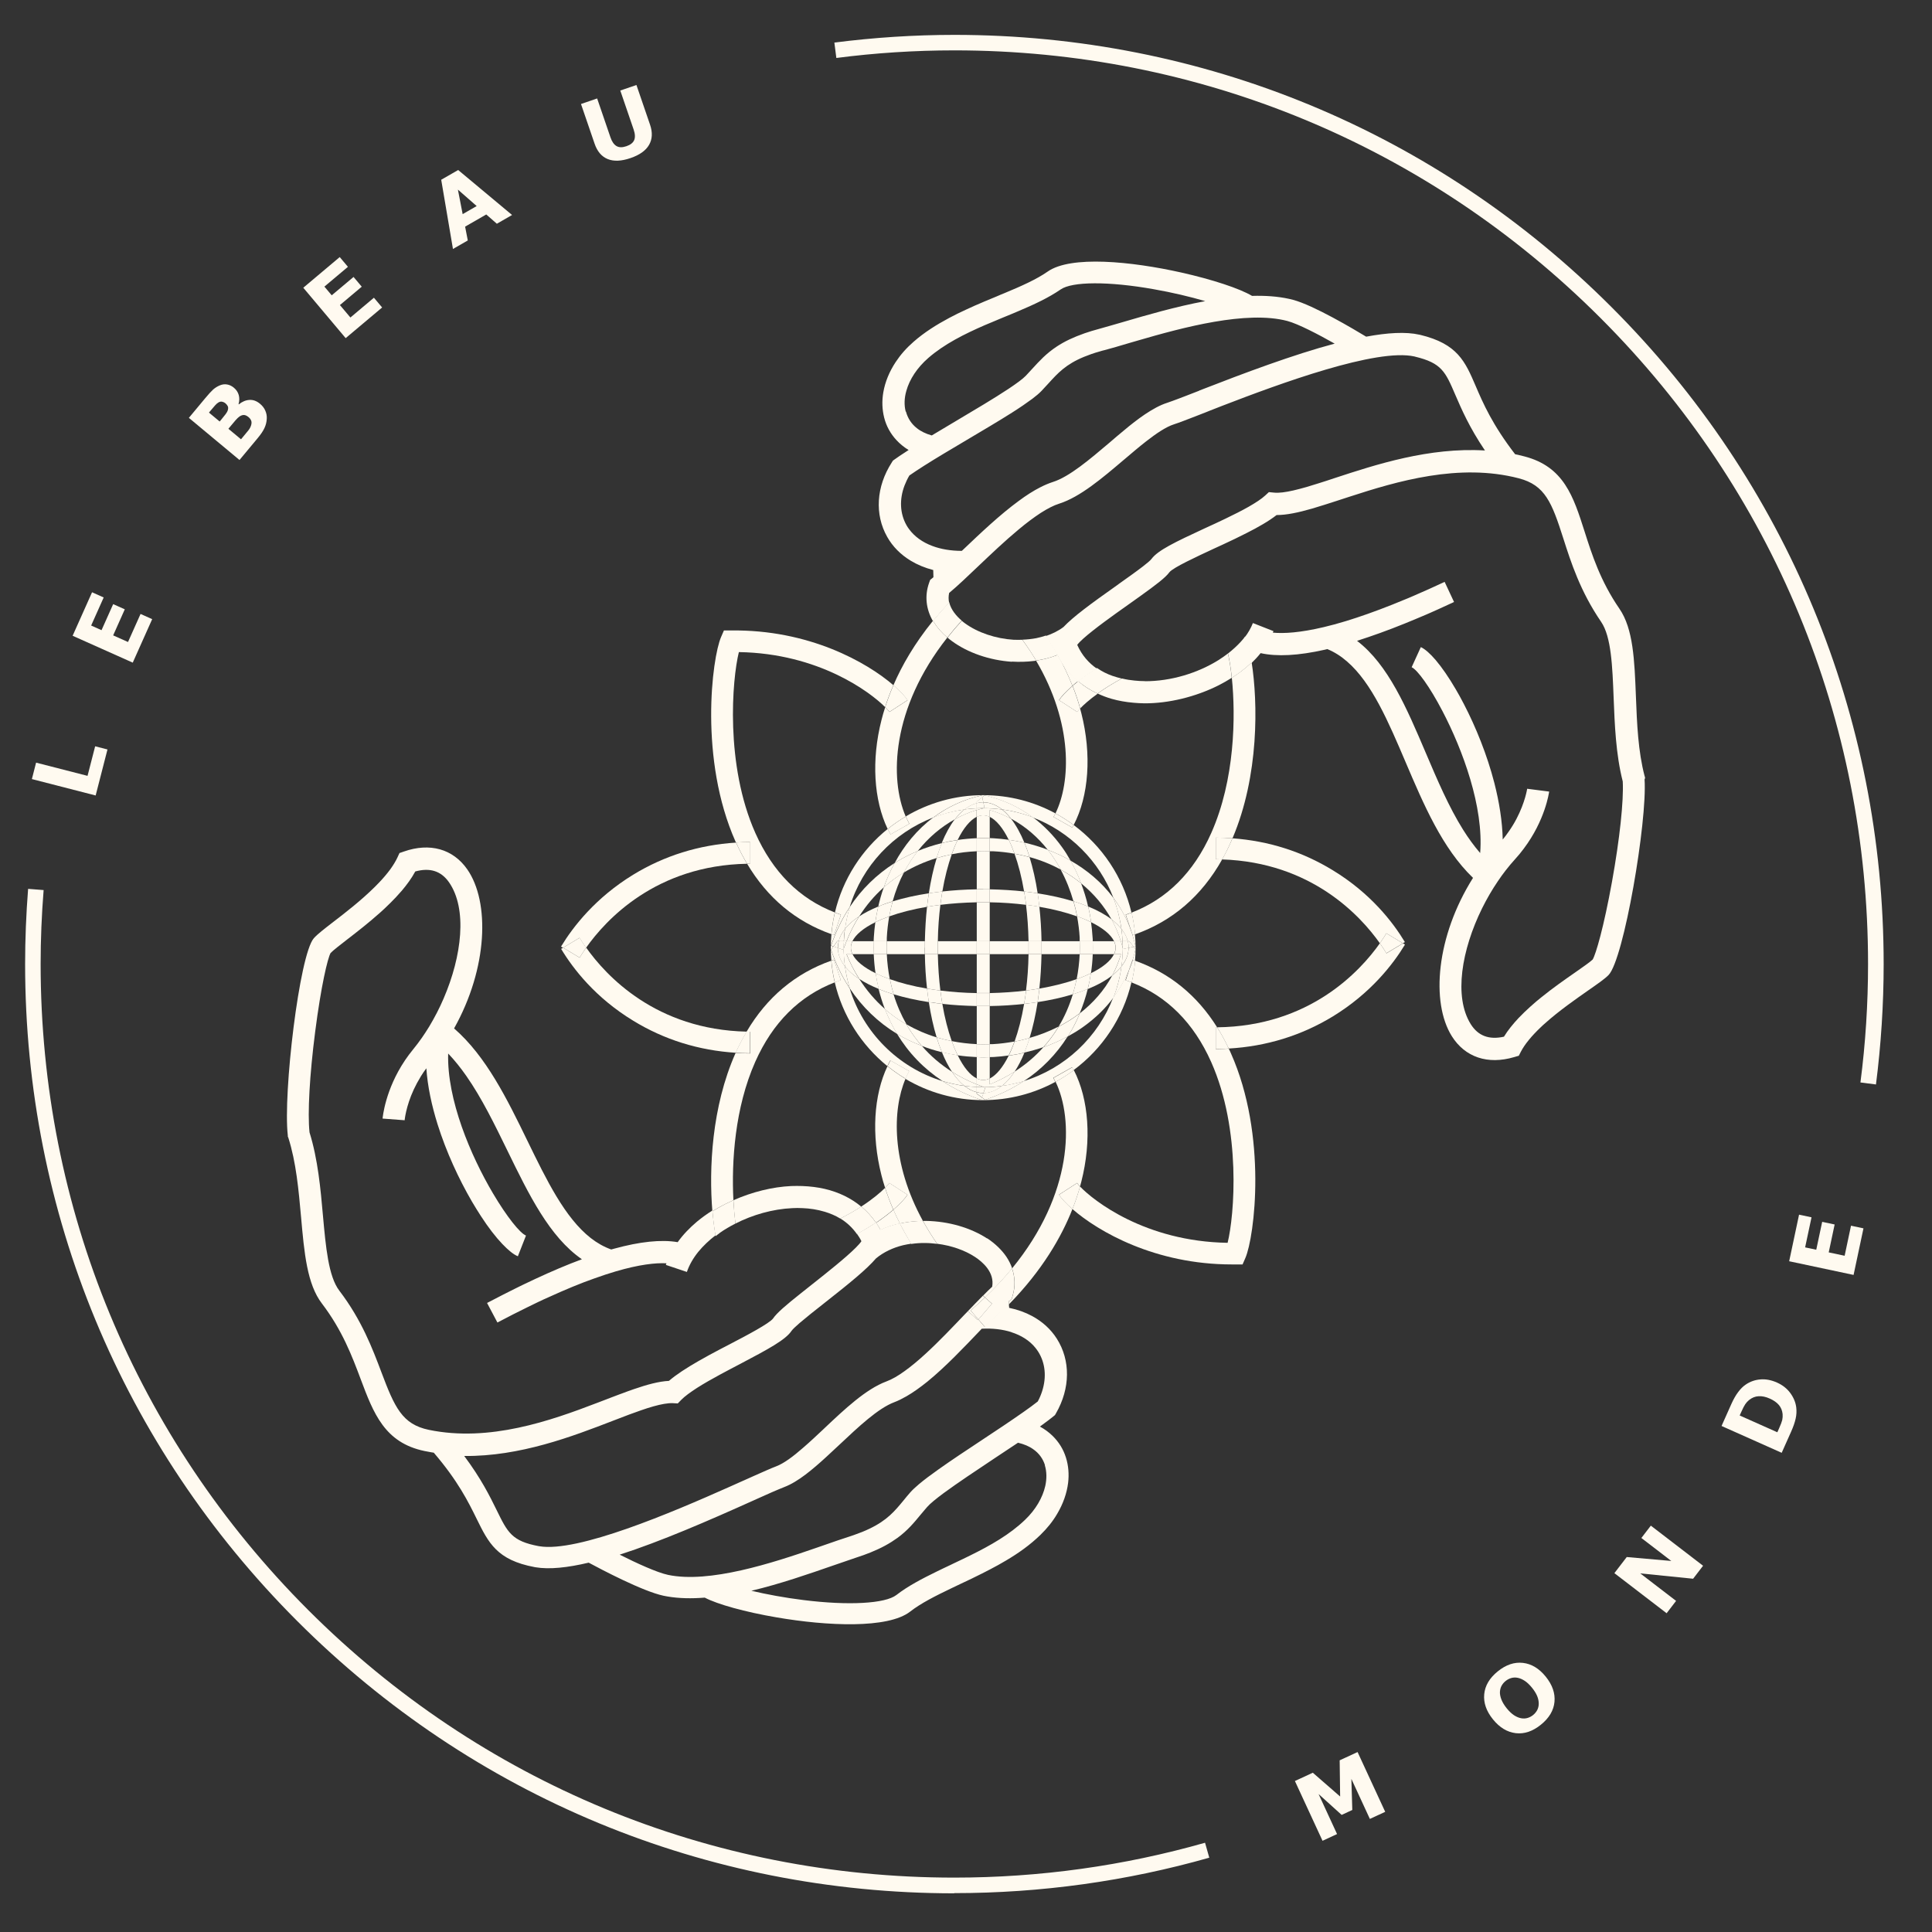 <svg width="100" height="100" viewBox="0 0 100 100" fill="none" xmlns="http://www.w3.org/2000/svg">
<rect x="0" y="0" width="100" height="100" fill="#333333" stroke="none"/>
<path d="M55.801 35.26C55.363 34.886 55.008 34.433 54.755 33.893C54.755 33.893 54.75 33.893 54.745 33.893C55.061 34.458 55.309 34.993 55.509 35.494C55.596 35.416 55.694 35.333 55.796 35.255L55.801 35.26Z" fill="#FFFAF0"/>
<path d="M45.346 63.287C45.429 63.408 45.507 63.53 45.575 63.661C45.896 63.516 46.232 63.404 46.582 63.331C46.455 63.087 46.343 62.844 46.246 62.615C45.998 62.83 45.701 63.058 45.351 63.292L45.346 63.287Z" fill="#FFFAF0"/>
<path d="M51.087 64.099C50.245 63.55 49.102 63.214 47.939 63.194C47.886 63.194 47.827 63.194 47.774 63.194C47.988 63.584 48.231 63.983 48.508 64.377C49.233 64.469 49.929 64.707 50.464 65.058C50.863 65.32 51.486 65.856 51.355 66.6C51.204 66.736 51.048 66.897 50.883 67.062C50.917 67.091 50.956 67.125 50.99 67.154C51.51 66.658 51.977 66.152 52.391 65.651C52.318 65.442 52.22 65.243 52.089 65.048C51.851 64.698 51.515 64.372 51.097 64.094L51.087 64.099Z" fill="#FFFAF0"/>
<path d="M50.97 68.677L50.644 68.298L50.62 68.327C50.44 68.171 50.27 68.02 50.099 67.865C50.041 67.928 49.982 67.986 49.919 68.05C49.297 68.701 48.601 69.436 47.915 70.064C47.54 70.409 47.17 70.72 46.815 70.973C46.485 71.212 46.168 71.397 45.877 71.504C44.821 71.898 43.721 72.934 42.661 73.936C42.656 73.941 42.646 73.951 42.641 73.956C42.281 74.296 41.916 74.637 41.561 74.943C41.055 75.386 40.574 75.746 40.175 75.897C39.917 75.994 39.518 76.174 39.012 76.398C38.861 76.466 38.706 76.534 38.535 76.612C38.477 76.636 38.419 76.665 38.36 76.689C38.161 76.777 37.952 76.874 37.728 76.972C34.794 78.28 29.9 80.372 27.91 80.032C27.901 80.032 27.891 80.032 27.877 80.027C26.49 79.764 26.276 79.326 25.702 78.154C25.352 77.439 24.894 76.519 24.028 75.361C26.918 75.391 29.638 74.345 31.73 73.537C32.017 73.425 32.289 73.323 32.556 73.221C32.766 73.143 32.97 73.07 33.165 73.002C33.398 72.919 33.617 72.851 33.821 72.793C34.22 72.681 34.561 72.618 34.824 72.627L35.081 72.642L35.261 72.457C35.446 72.267 35.738 72.058 36.084 71.834C36.434 71.611 36.838 71.382 37.261 71.153C37.606 70.964 37.966 70.779 38.307 70.599C39.805 69.811 40.666 69.344 40.973 68.881C41.026 68.804 41.187 68.653 41.401 68.468C41.732 68.186 42.184 67.826 42.583 67.514C42.627 67.48 42.666 67.451 42.705 67.417C44.013 66.391 44.87 65.685 45.341 65.135C45.74 64.805 46.222 64.581 46.738 64.454C46.879 64.42 47.025 64.396 47.17 64.372C46.947 64.012 46.747 63.661 46.577 63.316C46.232 63.394 45.891 63.501 45.57 63.647C45.502 63.516 45.424 63.394 45.341 63.272C45.045 63.472 44.719 63.671 44.354 63.861C44.437 63.978 44.519 64.104 44.587 64.245C44.344 64.61 43.42 65.374 42.641 65.997C42.408 66.181 42.184 66.357 41.999 66.507C41.805 66.663 41.625 66.799 41.459 66.936C40.681 67.553 40.209 67.957 40.014 68.244C39.83 68.497 38.642 69.125 37.772 69.577C37.616 69.66 37.46 69.743 37.305 69.82C36.906 70.03 36.507 70.244 36.137 70.458C35.539 70.803 35.004 71.144 34.624 71.474C34.103 71.499 33.5 71.664 32.805 71.903C32.605 71.971 32.391 72.049 32.177 72.131C32.138 72.146 32.094 72.16 32.055 72.175C31.905 72.233 31.749 72.292 31.593 72.35C31.501 72.384 31.408 72.418 31.316 72.457C31.18 72.511 31.044 72.564 30.907 72.613C28.499 73.537 25.327 74.656 22.199 74.009C20.813 73.722 20.424 72.837 19.738 71.017C19.285 69.82 18.726 68.327 17.563 66.804C16.999 66.065 16.862 64.537 16.716 62.922C16.595 61.55 16.454 59.998 16.021 58.612C15.914 57.619 16.026 55.634 16.313 53.406C16.619 51.018 16.96 49.597 17.11 49.33C17.237 49.193 17.592 48.921 17.967 48.629C18.473 48.24 19.086 47.763 19.679 47.233C19.757 47.16 19.84 47.087 19.918 47.014C20.02 46.917 20.122 46.819 20.224 46.717C20.414 46.527 20.599 46.333 20.769 46.133C20.769 46.133 20.774 46.129 20.779 46.124C21.061 45.793 21.309 45.452 21.494 45.107C22.258 44.898 22.832 45.083 23.24 45.666C24.199 47.043 23.907 49.49 22.963 51.679C22.749 52.18 22.496 52.667 22.219 53.129C22.097 53.328 21.971 53.523 21.839 53.713C21.693 53.922 21.542 54.121 21.387 54.311C21.231 54.501 21.09 54.691 20.963 54.88C19.932 56.413 19.811 57.833 19.801 57.897L20.944 57.984C20.944 57.984 21.002 57.288 21.416 56.393C21.518 56.174 21.64 55.946 21.786 55.707C21.873 55.571 21.961 55.43 22.068 55.294C22.131 56.233 22.345 57.22 22.647 58.188C23.099 59.629 23.751 61.03 24.427 62.192C24.583 62.455 24.734 62.703 24.89 62.941C25.274 63.535 25.658 64.031 26.003 64.391C26.31 64.712 26.582 64.936 26.806 65.024L26.826 64.97L27.225 63.953C26.913 63.827 26.232 62.98 25.517 61.769C24.364 59.818 23.128 56.919 23.197 54.53C23.532 54.88 23.843 55.27 24.135 55.688C24.938 56.836 25.605 58.208 26.261 59.551C27.375 61.837 28.441 64.021 30.119 65.179C29.365 65.457 28.553 65.802 27.687 66.206C27.507 66.288 27.327 66.376 27.142 66.464C26.977 66.546 26.806 66.624 26.636 66.712C26.563 66.751 26.485 66.785 26.412 66.824C26.281 66.887 26.149 66.955 26.018 67.023C25.75 67.159 25.483 67.3 25.21 67.441L25.746 68.453C26.305 68.157 26.835 67.889 27.332 67.646C27.507 67.563 27.677 67.48 27.842 67.398C28.027 67.31 28.212 67.222 28.392 67.145C29.278 66.741 30.056 66.42 30.747 66.177C31.155 66.031 31.525 65.909 31.87 65.807C33.082 65.452 33.923 65.359 34.493 65.388C34.483 65.418 34.473 65.442 34.464 65.471L35.553 65.836C35.675 65.476 35.879 65.121 36.147 64.79C36.395 64.489 36.697 64.201 37.037 63.939C36.974 63.569 36.915 63.136 36.877 62.654C36.594 62.83 36.327 63.024 36.074 63.233C35.694 63.554 35.354 63.905 35.077 64.294C34.225 64.148 33.121 64.265 31.778 64.634C31.73 64.649 31.686 64.659 31.637 64.673C31.258 64.537 30.907 64.338 30.576 64.08C29.239 63.034 28.29 61.083 27.298 59.045C26.252 56.894 25.167 54.676 23.503 53.231C25.254 50.108 25.361 46.683 24.184 44.995C23.445 43.939 22.248 43.604 20.905 44.075L20.779 44.119L20.677 44.153L20.574 44.377C20.482 44.577 20.355 44.781 20.209 44.985C20.209 44.99 20.2 45 20.195 45.005C20.029 45.228 19.84 45.452 19.631 45.671C19.553 45.749 19.475 45.832 19.397 45.91C18.701 46.6 17.874 47.242 17.276 47.7C16.785 48.079 16.43 48.352 16.245 48.561C15.495 49.412 14.644 56.607 14.897 58.772V58.826L14.921 58.879C15.33 60.154 15.457 61.599 15.583 62.995C15.748 64.858 15.894 66.469 16.663 67.471C17.719 68.857 18.225 70.2 18.672 71.392C19.334 73.153 19.908 74.675 21.971 75.104C22.082 75.128 22.194 75.147 22.306 75.167C22.355 75.177 22.404 75.181 22.452 75.191C23.707 76.656 24.242 77.74 24.675 78.621C25.284 79.857 25.721 80.747 27.667 81.112C27.682 81.112 27.697 81.117 27.716 81.121C28.436 81.243 29.38 81.141 30.47 80.883C31.141 81.243 33.267 82.367 34.347 82.596C34.415 82.61 34.483 82.625 34.551 82.634C35.15 82.737 35.801 82.746 36.478 82.693C37.134 83.038 38.565 83.437 40.19 83.714C42.821 84.167 45.959 84.308 47.107 83.418C47.667 82.98 48.435 82.596 49.267 82.197C49.408 82.129 49.545 82.065 49.686 81.997C49.89 81.9 50.094 81.802 50.303 81.705C50.328 81.695 50.352 81.681 50.381 81.666C50.668 81.525 50.96 81.384 51.252 81.228C51.529 81.082 51.807 80.932 52.074 80.771C52.717 80.392 53.325 79.959 53.855 79.443C54.205 79.103 54.497 78.738 54.721 78.353C55.027 77.838 55.217 77.293 55.285 76.758C55.339 76.31 55.305 75.862 55.173 75.444C55.037 75.006 54.799 74.632 54.482 74.32C54.293 74.135 54.069 73.97 53.826 73.839C53.986 73.722 54.137 73.61 54.273 73.508C54.361 73.44 54.444 73.377 54.521 73.313L54.604 73.245L54.658 73.153C55.402 71.859 55.416 70.414 54.701 69.29C54.385 68.794 53.952 68.405 53.422 68.118C53.067 67.928 52.668 67.782 52.235 67.694C52.23 67.617 52.225 67.539 52.215 67.466C51.836 67.855 51.422 68.244 50.97 68.633V68.677ZM54.079 75.838C54.181 76.169 54.186 76.539 54.103 76.913C53.967 77.517 53.607 78.139 53.057 78.665C52.264 79.428 51.257 79.998 50.211 80.513C50.094 80.572 49.978 80.625 49.861 80.684C49.691 80.766 49.52 80.844 49.35 80.927C49.297 80.951 49.243 80.975 49.19 81.005C49.063 81.063 48.941 81.121 48.82 81.18C48.713 81.228 48.611 81.282 48.508 81.331C47.72 81.715 46.986 82.099 46.397 82.557C45.818 83.004 43.931 83.111 41.59 82.819C40.608 82.698 39.674 82.522 38.891 82.338C40.404 81.978 41.892 81.457 43.084 81.044C43.532 80.888 43.955 80.742 44.305 80.625C44.578 80.538 44.821 80.45 45.05 80.358C45.337 80.241 45.59 80.124 45.813 80.002C46.056 79.871 46.266 79.735 46.455 79.599C46.981 79.214 47.312 78.811 47.657 78.392C47.725 78.309 47.798 78.222 47.871 78.139C47.91 78.096 47.949 78.047 47.988 78.003C48.139 77.828 48.445 77.58 48.844 77.283C49.559 76.758 50.561 76.091 51.49 75.473C51.904 75.201 52.308 74.928 52.692 74.675C53.004 74.749 53.271 74.86 53.485 75.016C53.777 75.22 53.981 75.498 54.088 75.838H54.079ZM52.347 68.954C52.867 69.12 53.295 69.392 53.592 69.762C53.641 69.825 53.69 69.888 53.733 69.957C54.108 70.545 54.176 71.275 53.942 72.005C53.884 72.185 53.811 72.365 53.714 72.54C53.514 72.7 53.266 72.88 52.989 73.075C52.366 73.513 51.602 74.024 50.848 74.52C50.031 75.06 49.238 75.585 48.581 76.052C48.182 76.334 47.837 76.592 47.565 76.821C47.38 76.977 47.224 77.123 47.117 77.244C46.99 77.385 46.879 77.526 46.767 77.662C46.309 78.217 45.92 78.689 45.001 79.127C44.772 79.239 44.505 79.346 44.198 79.453C44.12 79.482 44.042 79.506 43.955 79.535C43.775 79.594 43.575 79.662 43.366 79.73C43.356 79.73 43.347 79.735 43.337 79.74C43.133 79.808 42.923 79.886 42.705 79.959C42.563 80.007 42.418 80.056 42.272 80.109C39.956 80.912 36.716 81.963 34.58 81.516C34.006 81.394 32.955 80.912 32.075 80.469C34.201 79.784 36.648 78.723 38.959 77.682C38.978 77.672 38.993 77.667 39.012 77.658C39.226 77.56 39.426 77.473 39.611 77.39C39.873 77.273 40.102 77.171 40.292 77.093C40.408 77.045 40.511 77.001 40.588 76.972C40.948 76.835 41.318 76.607 41.698 76.32C42.043 76.057 42.398 75.751 42.758 75.42C42.987 75.211 43.215 74.992 43.454 74.773C44.437 73.849 45.448 72.895 46.285 72.579C46.494 72.501 46.703 72.394 46.918 72.272C47.273 72.068 47.638 71.805 48.007 71.508C48.932 70.754 49.88 69.757 50.756 68.838C50.775 68.818 50.795 68.799 50.814 68.774C51.383 68.745 51.899 68.808 52.347 68.95V68.954Z" fill="#FFFAF0"/>
<path d="M41.547 62.533C41.902 62.547 42.296 62.601 42.695 62.722C42.967 62.805 43.24 62.917 43.493 63.073C43.901 62.868 44.266 62.659 44.578 62.455C44.052 62.017 43.415 61.706 42.68 61.535C42.32 61.453 41.936 61.404 41.532 61.389C41.343 61.385 41.153 61.38 40.958 61.389C39.99 61.433 38.939 61.691 37.961 62.124C37.986 62.572 38.02 62.975 38.068 63.331C38.959 62.878 39.985 62.581 41.012 62.533C41.172 62.523 41.357 62.523 41.547 62.533Z" fill="#FFFAF0"/>
<path d="M85.146 40.286V40.232L85.127 40.179C84.786 38.885 84.728 37.435 84.674 36.034C84.601 34.166 84.538 32.551 83.823 31.51C82.835 30.074 82.397 28.703 82.013 27.496C81.439 25.701 80.948 24.154 78.904 23.624C78.793 23.594 78.681 23.565 78.569 23.541C78.52 23.531 78.471 23.521 78.423 23.512C77.246 21.984 76.764 20.875 76.379 19.975C75.835 18.71 75.445 17.8 73.514 17.333C73.499 17.333 73.485 17.324 73.47 17.324C72.76 17.163 71.811 17.221 70.712 17.426C70.06 17.032 67.993 15.801 66.927 15.519C66.859 15.499 66.796 15.485 66.728 15.47C66.134 15.339 65.487 15.295 64.806 15.315C64.169 14.935 62.758 14.468 61.153 14.108C58.545 13.524 55.422 13.218 54.23 14.055C53.646 14.463 52.863 14.809 52.011 15.164C51.87 15.222 51.724 15.28 51.583 15.344C51.379 15.426 51.165 15.514 50.951 15.606C50.927 15.616 50.897 15.626 50.873 15.64C50.576 15.767 50.279 15.893 49.983 16.035C49.701 16.166 49.414 16.302 49.136 16.453C48.48 16.803 47.842 17.202 47.288 17.689C46.918 18.01 46.611 18.36 46.363 18.735C46.032 19.235 45.814 19.766 45.721 20.301C45.643 20.748 45.658 21.191 45.765 21.619C45.877 22.062 46.096 22.451 46.397 22.777C46.577 22.972 46.791 23.147 47.03 23.293C46.864 23.4 46.709 23.502 46.563 23.599C46.47 23.663 46.388 23.721 46.305 23.779L46.217 23.843L46.159 23.935C45.351 25.19 45.264 26.63 45.921 27.788C46.208 28.299 46.626 28.712 47.142 29.024C47.487 29.233 47.876 29.393 48.304 29.505C48.304 29.627 48.309 29.753 48.314 29.875C48.3 29.89 48.285 29.899 48.27 29.914L48.144 30.016L48.09 30.167C47.852 30.838 47.93 31.529 48.29 32.152C48.548 31.835 48.825 31.519 49.127 31.198C49.093 31.043 49.088 30.872 49.127 30.692C49.569 30.323 50.085 29.831 50.625 29.316C51.282 28.693 52.011 27.997 52.727 27.404C53.116 27.078 53.505 26.786 53.87 26.547C54.215 26.328 54.536 26.158 54.833 26.066C55.903 25.725 57.056 24.747 58.17 23.799C58.18 23.794 58.185 23.784 58.195 23.779C58.574 23.458 58.954 23.132 59.323 22.845C59.854 22.432 60.35 22.096 60.758 21.965C61.021 21.882 61.43 21.721 61.946 21.522C62.096 21.464 62.262 21.4 62.432 21.332C62.49 21.308 62.554 21.284 62.612 21.259C62.816 21.181 63.03 21.099 63.259 21.006C66.256 19.849 71.252 18.01 73.217 18.452C73.227 18.452 73.237 18.457 73.251 18.462C74.623 18.793 74.813 19.24 75.329 20.442C75.645 21.172 76.049 22.116 76.861 23.317C73.976 23.142 71.208 24.047 69.077 24.747C68.785 24.845 68.508 24.937 68.236 25.02C68.022 25.088 67.817 25.151 67.618 25.21C67.379 25.278 67.156 25.336 66.947 25.385C66.543 25.477 66.197 25.526 65.935 25.497L65.677 25.472L65.487 25.647C65.293 25.827 64.991 26.022 64.636 26.226C64.276 26.431 63.857 26.64 63.424 26.849C63.069 27.019 62.704 27.19 62.349 27.35C60.817 28.06 59.931 28.484 59.601 28.931C59.542 29.009 59.377 29.15 59.148 29.325C58.808 29.588 58.331 29.924 57.922 30.215C57.879 30.245 57.835 30.279 57.796 30.308C56.438 31.266 55.543 31.928 55.047 32.453C54.77 32.663 54.454 32.813 54.123 32.925C54.351 33.266 54.556 33.597 54.736 33.923C54.736 33.923 54.741 33.923 54.745 33.923C54.998 34.458 55.354 34.915 55.791 35.29C56.069 35.071 56.4 34.837 56.774 34.608C56.365 34.326 56.005 33.932 55.757 33.378C56.02 33.027 56.978 32.312 57.791 31.729C58.034 31.553 58.268 31.388 58.462 31.252C58.667 31.106 58.851 30.979 59.022 30.853C59.829 30.274 60.325 29.899 60.53 29.617C60.724 29.374 61.946 28.81 62.836 28.396C62.996 28.323 63.157 28.25 63.312 28.177C63.721 27.987 64.13 27.793 64.509 27.598C65.127 27.287 65.677 26.971 66.076 26.659C66.596 26.659 67.209 26.528 67.915 26.324C68.119 26.265 68.333 26.197 68.552 26.129C68.591 26.114 68.635 26.105 68.674 26.09C68.824 26.041 68.985 25.993 69.145 25.939C69.238 25.91 69.33 25.876 69.428 25.847C69.564 25.803 69.705 25.754 69.846 25.711C72.298 24.913 75.523 23.954 78.612 24.757C79.98 25.112 80.325 26.017 80.918 27.871C81.308 29.092 81.794 30.61 82.874 32.186C83.4 32.954 83.458 34.487 83.521 36.107C83.575 37.484 83.633 39.04 83.993 40.446C84.047 41.444 83.837 43.419 83.438 45.632C83.01 48.002 82.597 49.403 82.436 49.665C82.305 49.792 81.935 50.05 81.546 50.322C81.021 50.687 80.383 51.13 79.766 51.631C79.683 51.699 79.6 51.767 79.517 51.835C79.41 51.927 79.303 52.02 79.196 52.117C78.997 52.297 78.802 52.482 78.622 52.672C78.622 52.672 78.617 52.677 78.612 52.681C78.316 52.998 78.048 53.324 77.844 53.659C77.07 53.83 76.506 53.615 76.127 53.012C75.236 51.592 75.655 49.159 76.71 47.019C76.954 46.527 77.226 46.056 77.528 45.613C77.659 45.418 77.795 45.228 77.936 45.048C78.092 44.849 78.252 44.654 78.418 44.474C78.583 44.294 78.734 44.11 78.87 43.925C79.98 42.451 80.174 41.035 80.184 40.972L79.046 40.826C79.046 40.826 78.948 41.517 78.491 42.387C78.379 42.602 78.243 42.825 78.082 43.054C77.99 43.185 77.892 43.322 77.781 43.453C77.761 42.514 77.601 41.517 77.348 40.529C76.973 39.07 76.389 37.634 75.771 36.443C75.63 36.17 75.489 35.912 75.348 35.674C74.993 35.066 74.638 34.55 74.312 34.166C74.025 33.83 73.762 33.597 73.543 33.494L73.519 33.543L73.067 34.535C73.373 34.677 74.01 35.557 74.662 36.807C75.713 38.817 76.803 41.774 76.613 44.153C76.297 43.788 76.005 43.385 75.733 42.952C74.988 41.765 74.39 40.359 73.806 38.987C72.809 36.647 71.86 34.409 70.24 33.169C71.004 32.925 71.836 32.629 72.721 32.269C72.906 32.196 73.091 32.118 73.276 32.04C73.446 31.967 73.621 31.894 73.796 31.821C73.874 31.787 73.952 31.753 74.03 31.719C74.161 31.66 74.297 31.602 74.434 31.539C74.706 31.417 74.983 31.291 75.261 31.159L74.774 30.118C74.2 30.386 73.66 30.629 73.149 30.848C72.969 30.926 72.799 30.999 72.624 31.067C72.434 31.145 72.244 31.223 72.064 31.296C71.159 31.655 70.367 31.933 69.666 32.147C69.252 32.273 68.873 32.376 68.523 32.458C67.292 32.75 66.45 32.799 65.881 32.745C65.891 32.721 65.906 32.692 65.915 32.667L64.85 32.249C64.748 32.507 64.607 32.755 64.427 32.989L64.441 33.018C64.548 33.266 64.665 33.723 64.762 34.336C64.937 34.166 65.103 33.991 65.249 33.806C66.09 33.995 67.2 33.937 68.562 33.631C68.61 33.621 68.654 33.611 68.703 33.597C69.077 33.752 69.418 33.971 69.729 34.244C71.009 35.353 71.86 37.352 72.75 39.439C73.689 41.643 74.653 43.91 76.243 45.438C74.336 48.468 74.054 51.884 75.144 53.63C75.83 54.725 77.007 55.119 78.374 54.715L78.505 54.676L78.612 54.647L78.724 54.428C78.827 54.233 78.963 54.034 79.123 53.839C79.128 53.834 79.133 53.825 79.138 53.82C79.313 53.606 79.517 53.392 79.736 53.183C79.814 53.105 79.897 53.032 79.98 52.959C80.709 52.307 81.57 51.709 82.188 51.276C82.699 50.92 83.064 50.667 83.258 50.468C84.051 49.656 85.268 42.509 85.122 40.339L85.146 40.286ZM46.879 21.303C46.791 20.967 46.806 20.598 46.913 20.228C47.078 19.634 47.472 19.031 48.047 18.53C48.874 17.81 49.915 17.29 50.98 16.827C51.102 16.774 51.218 16.725 51.34 16.677C51.515 16.604 51.685 16.531 51.861 16.458C51.914 16.433 51.968 16.414 52.026 16.39C52.153 16.336 52.279 16.283 52.406 16.234C52.513 16.19 52.62 16.146 52.727 16.098C53.534 15.757 54.283 15.407 54.896 14.984C55.495 14.565 57.387 14.556 59.712 14.969C60.685 15.139 61.615 15.363 62.383 15.587C60.856 15.869 59.343 16.312 58.131 16.667C57.674 16.798 57.246 16.925 56.891 17.022C56.614 17.095 56.365 17.173 56.137 17.251C55.845 17.353 55.587 17.46 55.358 17.567C55.11 17.684 54.891 17.81 54.697 17.937C54.152 18.297 53.802 18.681 53.437 19.08C53.364 19.158 53.291 19.24 53.213 19.323C53.174 19.367 53.13 19.411 53.091 19.454C52.931 19.62 52.61 19.853 52.201 20.126C51.462 20.617 50.425 21.23 49.467 21.799C49.039 22.052 48.621 22.3 48.227 22.539C47.92 22.451 47.657 22.325 47.453 22.159C47.176 21.94 46.986 21.653 46.894 21.308L46.879 21.303ZM62.072 20.223C62.072 20.223 62.038 20.238 62.019 20.243C61.8 20.33 61.595 20.408 61.406 20.481C61.138 20.583 60.904 20.675 60.71 20.744C60.593 20.787 60.491 20.822 60.408 20.851C60.043 20.967 59.659 21.181 59.265 21.444C58.905 21.687 58.535 21.974 58.161 22.291C57.922 22.485 57.679 22.695 57.436 22.904C56.409 23.774 55.349 24.679 54.497 24.947C54.288 25.015 54.069 25.107 53.85 25.219C53.486 25.404 53.106 25.647 52.727 25.93C51.763 26.635 50.766 27.579 49.847 28.454C49.827 28.474 49.808 28.493 49.783 28.513C49.214 28.513 48.699 28.425 48.261 28.26C47.75 28.07 47.336 27.773 47.054 27.389C47.005 27.326 46.962 27.258 46.923 27.19C46.577 26.581 46.548 25.847 46.816 25.137C46.884 24.962 46.967 24.782 47.069 24.611C47.278 24.465 47.536 24.295 47.818 24.115C48.46 23.706 49.253 23.239 50.031 22.777C50.873 22.276 51.695 21.794 52.376 21.361C52.79 21.099 53.145 20.855 53.432 20.642C53.627 20.495 53.787 20.359 53.899 20.243C54.03 20.106 54.152 19.975 54.269 19.844C54.755 19.308 55.164 18.861 56.103 18.472C56.341 18.375 56.609 18.277 56.925 18.19C57.003 18.165 57.086 18.141 57.173 18.122C57.358 18.073 57.557 18.015 57.771 17.956C57.781 17.956 57.791 17.951 57.801 17.946C58.005 17.888 58.224 17.825 58.443 17.757C58.584 17.713 58.73 17.674 58.881 17.63C61.235 16.944 64.524 16.059 66.63 16.613C67.195 16.764 68.221 17.299 69.082 17.786C66.927 18.36 64.427 19.299 62.067 20.218L62.072 20.223Z" fill="#FFFAF0"/>
<path d="M59.255 35.255C59.095 35.255 58.91 35.246 58.72 35.226C58.516 35.207 58.297 35.173 58.073 35.119C57.577 35.382 57.158 35.65 56.813 35.898C57.042 36.005 57.28 36.097 57.533 36.17C57.888 36.272 58.272 36.34 58.671 36.374C58.861 36.389 59.051 36.404 59.245 36.404C60.481 36.408 61.868 36.078 63.079 35.47C63.312 35.353 63.536 35.221 63.755 35.085C63.702 34.565 63.629 34.132 63.556 33.825C63.4 33.942 63.239 34.059 63.069 34.166C61.994 34.837 60.608 35.265 59.25 35.26L59.255 35.255Z" fill="#FFFAF0"/>
<path d="M52.371 34.244C52.756 34.268 53.145 34.258 53.529 34.21C53.563 34.21 53.597 34.2 53.632 34.195C53.422 33.835 53.179 33.475 52.916 33.115C52.77 33.115 52.62 33.12 52.474 33.115C51.535 33.057 50.61 32.745 49.949 32.264C49.895 32.225 49.837 32.181 49.783 32.132C49.516 32.424 49.273 32.711 49.044 33.003C49.117 33.066 49.195 33.13 49.278 33.188C50.09 33.782 51.214 34.176 52.376 34.253L52.371 34.244Z" fill="#FFFAF0"/>
<path d="M55.572 42.704C55.548 42.747 55.529 42.791 55.504 42.835L54.531 42.285C54.565 42.227 54.594 42.164 54.629 42.1C53.514 41.497 52.245 41.157 50.892 41.157C49.428 41.157 48.061 41.56 46.884 42.256C46.942 42.392 47.005 42.519 47.069 42.636L46.096 43.185C46.042 43.093 45.998 43 45.95 42.903C44.607 43.983 43.624 45.496 43.215 47.228C43.318 47.267 43.42 47.306 43.527 47.34L43.172 48.4C43.123 48.386 43.079 48.366 43.035 48.352C43.016 48.58 43.002 48.814 43.002 49.047C43.002 49.281 43.011 49.495 43.031 49.719C43.074 49.704 43.118 49.685 43.162 49.67L43.517 50.731C43.41 50.765 43.308 50.804 43.206 50.843C43.61 52.579 44.592 54.097 45.93 55.182C45.979 55.08 46.027 54.983 46.081 54.89L47.054 55.44C46.986 55.562 46.922 55.698 46.859 55.839C48.037 56.539 49.413 56.943 50.883 56.943C52.235 56.943 53.51 56.603 54.624 55.999C54.59 55.926 54.551 55.858 54.517 55.79L55.49 55.24C55.519 55.289 55.543 55.343 55.567 55.391C57.046 54.297 58.131 52.691 58.564 50.843C58.462 50.804 58.36 50.765 58.253 50.731L58.438 50.171C58.228 50.687 57.956 51.173 57.625 51.621C56.832 53.688 55.12 55.304 52.989 55.956C52.386 56.355 51.714 56.68 50.99 56.924L50.819 56.802L50.78 56.924C50.056 56.68 49.384 56.355 48.781 55.956C46.49 55.255 44.68 53.445 43.979 51.159C43.58 50.551 43.254 49.884 43.011 49.159L43.133 48.989L43.011 48.95C43.254 48.225 43.58 47.554 43.979 46.951C44.631 44.82 46.242 43.107 48.304 42.315C49.014 41.784 49.851 41.38 50.814 41.171L50.834 41.269L50.956 41.171C51.87 41.371 52.712 41.755 53.456 42.31C55.368 43.039 56.895 44.562 57.63 46.474C58.16 47.184 58.564 48.021 58.773 48.984L58.676 49.004L58.773 49.125C58.734 49.315 58.681 49.495 58.627 49.68C58.671 49.694 58.71 49.709 58.749 49.724C58.769 49.5 58.778 49.281 58.778 49.052C58.778 48.824 58.764 48.59 58.744 48.361C58.7 48.376 58.661 48.391 58.618 48.405L58.263 47.345C58.365 47.311 58.462 47.272 58.564 47.233C58.126 45.389 57.046 43.793 55.567 42.699L55.572 42.704Z" fill="#FFFAF0"/>
<path d="M55.562 46.649C55.83 46.732 56.088 46.824 56.321 46.922C56.229 46.508 56.102 46.109 55.957 45.72C55.636 45.462 55.285 45.224 54.901 45.014C55.183 45.535 55.402 46.09 55.562 46.654V46.649Z" fill="#FFFAF0"/>
<path d="M55.529 51.465C55.349 52.059 55.105 52.623 54.794 53.134C55.178 52.934 55.548 52.706 55.889 52.443C56.054 52.039 56.195 51.621 56.302 51.188C56.064 51.285 55.806 51.378 55.529 51.46V51.465Z" fill="#FFFAF0"/>
<path d="M50.892 46.031C51.004 46.031 51.116 46.031 51.228 46.031V44.056C51.004 44.046 50.78 44.051 50.557 44.056V46.026C50.669 46.026 50.78 46.026 50.892 46.026V46.031Z" fill="#FFFAF0"/>
<path d="M55.271 53.64C54.872 53.859 54.449 54.048 54.006 54.204C53.573 54.691 53.072 55.114 52.512 55.469C52.313 55.776 52.094 56.024 51.86 56.208C52.249 56.155 52.629 56.072 52.994 55.96C53.913 55.352 54.682 54.569 55.266 53.64H55.271Z" fill="#FFFAF0"/>
<path d="M50.892 52.073C50.78 52.073 50.669 52.073 50.557 52.073V54.048C50.78 54.058 51.004 54.058 51.228 54.048V52.073C51.116 52.073 51.004 52.073 50.892 52.073Z" fill="#FFFAF0"/>
<path d="M50.557 49.388V51.397C50.669 51.397 50.78 51.397 50.892 51.397C51.004 51.397 51.116 51.397 51.228 51.397V49.388H50.557Z" fill="#FFFAF0"/>
<path d="M50.941 54.73C50.815 54.73 50.688 54.725 50.557 54.715V55.819C50.669 55.873 50.78 55.902 50.892 55.902C51.004 55.902 51.116 55.873 51.228 55.819V54.72C51.131 54.72 51.033 54.73 50.941 54.73Z" fill="#FFFAF0"/>
<path d="M55.884 49.388C55.864 49.826 55.811 50.259 55.728 50.682C56.001 50.585 56.244 50.483 56.468 50.375C56.516 50.05 56.55 49.719 56.56 49.388H55.884Z" fill="#FFFAF0"/>
<path d="M52.327 42.373C53.086 42.777 53.719 43.336 54.234 43.988C54.638 44.144 55.027 44.324 55.407 44.538C55.276 44.304 55.134 44.075 54.979 43.861C54.541 43.248 54.03 42.728 53.466 42.305C52.96 42.11 52.425 41.974 51.87 41.896C52.031 42.023 52.186 42.183 52.332 42.373H52.327Z" fill="#FFFAF0"/>
<path d="M55.884 48.541C55.884 48.6 55.884 48.658 55.884 48.717H56.56C56.56 48.644 56.56 48.575 56.55 48.502C56.536 48.245 56.507 47.987 56.472 47.729C56.254 47.622 56.01 47.52 55.748 47.422C55.816 47.797 55.864 48.167 55.884 48.536V48.541Z" fill="#FFFAF0"/>
<path d="M51.228 48.717V46.703C51.116 46.703 51.004 46.703 50.892 46.703C50.78 46.703 50.669 46.703 50.557 46.703V48.717H51.228Z" fill="#FFFAF0"/>
<path d="M51.228 43.385V42.28C51.116 42.227 51.004 42.198 50.892 42.198C50.78 42.198 50.669 42.227 50.557 42.28V43.385C50.78 43.375 51.004 43.375 51.228 43.385Z" fill="#FFFAF0"/>
<path d="M51.865 41.896C52.42 41.969 52.955 42.11 53.461 42.305C52.717 41.75 51.875 41.366 50.961 41.166L50.839 41.264L50.897 41.526C51.238 41.526 51.564 41.658 51.865 41.896Z" fill="#FFFAF0"/>
<path d="M50.902 56.573L50.824 56.802L50.995 56.923C51.719 56.68 52.391 56.354 52.994 55.955C52.629 56.067 52.25 56.15 51.86 56.203C51.559 56.442 51.238 56.568 50.897 56.573H50.902Z" fill="#FFFAF0"/>
<path d="M50.557 55.819C50.211 55.654 49.871 55.236 49.569 54.618C49.292 54.574 49.02 54.52 48.752 54.457C48.908 54.842 49.083 55.182 49.273 55.474C49.671 55.727 50.099 55.946 50.557 56.126V55.819Z" fill="#FFFAF0"/>
<path d="M48.776 51.962C48.538 51.937 48.304 51.903 48.076 51.869C48.178 52.531 48.314 53.144 48.48 53.693C48.732 53.771 48.995 53.834 49.263 53.888C49.068 53.338 48.898 52.691 48.776 51.962Z" fill="#FFFAF0"/>
<path d="M53.008 51.962C52.882 52.701 52.712 53.358 52.512 53.912C52.775 53.864 53.033 53.8 53.291 53.727C53.461 53.173 53.602 52.545 53.709 51.869C53.48 51.903 53.247 51.932 53.008 51.962Z" fill="#FFFAF0"/>
<path d="M48.776 46.143C48.898 45.418 49.068 44.771 49.263 44.221C49 44.275 48.737 44.338 48.48 44.416C48.314 44.961 48.178 45.574 48.076 46.236C48.304 46.201 48.538 46.172 48.776 46.143Z" fill="#FFFAF0"/>
<path d="M53.237 48.717H53.909C53.899 48.094 53.86 47.5 53.797 46.931C53.573 46.892 53.344 46.858 53.106 46.829C53.179 47.418 53.223 48.045 53.237 48.712V48.717Z" fill="#FFFAF0"/>
<path d="M49.564 43.482C49.865 42.864 50.211 42.451 50.551 42.28V41.925C50.172 42.037 49.792 42.198 49.423 42.402C49.17 42.733 48.941 43.151 48.742 43.638C49.009 43.57 49.282 43.516 49.559 43.477L49.564 43.482Z" fill="#FFFAF0"/>
<path d="M48.542 49.388H47.871C47.881 50.006 47.92 50.604 47.983 51.168C48.207 51.207 48.435 51.241 48.674 51.271C48.601 50.682 48.557 50.054 48.542 49.388Z" fill="#FFFAF0"/>
<path d="M48.542 48.717C48.552 48.05 48.601 47.418 48.674 46.834C48.435 46.863 48.207 46.897 47.983 46.936C47.92 47.5 47.886 48.099 47.871 48.721H48.542V48.717Z" fill="#FFFAF0"/>
<path d="M53.237 49.388C53.228 50.054 53.179 50.682 53.106 51.271C53.344 51.241 53.573 51.207 53.797 51.168C53.86 50.604 53.894 50.006 53.909 49.388H53.237Z" fill="#FFFAF0"/>
<path d="M52.211 54.637C51.909 55.245 51.569 55.654 51.228 55.824V56.131C51.685 55.946 52.113 55.722 52.517 55.469C52.702 55.187 52.872 54.861 53.023 54.491C52.756 54.554 52.483 54.603 52.211 54.642V54.637Z" fill="#FFFAF0"/>
<path d="M51.228 42.28C51.569 42.446 51.909 42.855 52.211 43.468C52.483 43.506 52.751 43.555 53.023 43.618C52.819 43.122 52.585 42.704 52.328 42.373C51.987 42.193 51.617 42.037 51.228 41.925V42.28Z" fill="#FFFAF0"/>
<path d="M53.008 46.143C53.247 46.167 53.48 46.201 53.709 46.236C53.607 45.554 53.461 44.927 53.291 44.367C53.042 44.299 52.78 44.241 52.512 44.192C52.712 44.747 52.882 45.404 53.008 46.148V46.143Z" fill="#FFFAF0"/>
<path d="M51.228 55.819C51.116 55.873 51.004 55.902 50.892 55.902C50.78 55.902 50.669 55.873 50.557 55.819V56.126C50.683 56.174 50.815 56.223 50.946 56.272C51.257 56.272 51.564 56.247 51.865 56.204C52.099 56.019 52.318 55.771 52.517 55.464C52.113 55.722 51.685 55.946 51.228 56.126V55.819Z" fill="#FFFAF0"/>
<path d="M50.557 41.93V42.285C50.669 42.232 50.78 42.203 50.892 42.203C51.004 42.203 51.116 42.232 51.228 42.285V41.93C51.622 42.047 51.987 42.198 52.328 42.378C52.181 42.188 52.026 42.032 51.865 41.901C51.559 41.857 51.247 41.838 50.926 41.833C50.805 41.862 50.678 41.891 50.557 41.93Z" fill="#FFFAF0"/>
<path d="M51 56.291L50.902 56.578C51.243 56.578 51.564 56.447 51.866 56.208C51.564 56.247 51.258 56.272 50.946 56.276C50.966 56.281 50.98 56.291 51 56.296V56.291Z" fill="#FFFAF0"/>
<path d="M50.926 41.833C51.242 41.833 51.559 41.857 51.865 41.901C51.563 41.663 51.242 41.531 50.897 41.531L50.96 41.828C50.96 41.828 50.936 41.833 50.926 41.838V41.833Z" fill="#FFFAF0"/>
<path d="M46.202 46.654C46.353 46.114 46.548 45.613 46.786 45.16C46.411 45.384 46.066 45.642 45.745 45.924C45.628 46.25 45.536 46.586 45.458 46.917C45.691 46.819 45.94 46.732 46.202 46.649V46.654Z" fill="#FFFAF0"/>
<path d="M46.3 44.674C46.349 44.645 46.397 44.611 46.446 44.581C46.781 44.382 47.137 44.202 47.501 44.051C48.061 43.341 48.727 42.791 49.428 42.402C49.584 42.198 49.744 42.032 49.919 41.896C49.36 41.974 48.82 42.11 48.309 42.31C47.462 42.942 46.796 43.764 46.305 44.674H46.3Z" fill="#FFFAF0"/>
<path d="M49.272 55.474C48.684 55.099 48.158 54.652 47.711 54.131C47.268 53.961 46.845 53.761 46.446 53.523C46.446 53.523 46.436 53.518 46.431 53.513C47.029 54.501 47.822 55.323 48.786 55.956C49.151 56.067 49.53 56.15 49.919 56.204C49.691 56.024 49.472 55.776 49.272 55.474Z" fill="#FFFAF0"/>
<path d="M46.922 53.022C46.645 52.536 46.416 52.015 46.251 51.465C45.979 51.383 45.721 51.29 45.477 51.193C45.565 51.548 45.672 51.893 45.803 52.234C46.11 52.502 46.436 52.74 46.791 52.954C46.835 52.978 46.879 53.003 46.922 53.027V53.022Z" fill="#FFFAF0"/>
<path d="M45.901 49.388H45.225C45.239 49.719 45.268 50.05 45.317 50.375C45.536 50.483 45.784 50.585 46.056 50.682C45.974 50.259 45.92 49.826 45.901 49.388Z" fill="#FFFAF0"/>
<path d="M45.225 48.717H45.901C45.901 48.658 45.901 48.6 45.901 48.541C45.92 48.157 45.964 47.787 46.027 47.432C45.765 47.529 45.521 47.627 45.307 47.734C45.273 47.992 45.244 48.249 45.23 48.502C45.23 48.575 45.225 48.644 45.22 48.717H45.225Z" fill="#FFFAF0"/>
<path d="M50.556 56.534C50.333 56.481 50.123 56.369 49.919 56.208C49.53 56.155 49.151 56.072 48.786 55.96C49.389 56.359 50.06 56.685 50.785 56.928L50.824 56.807L50.552 56.612V56.539L50.556 56.534Z" fill="#FFFAF0"/>
<path d="M50.557 41.57V41.497L50.844 41.269L50.824 41.171C49.856 41.38 49.024 41.784 48.314 42.314C48.825 42.12 49.365 41.979 49.924 41.901C50.129 41.74 50.338 41.629 50.562 41.575L50.557 41.57Z" fill="#FFFAF0"/>
<path d="M50.892 56.578C50.78 56.578 50.669 56.564 50.557 56.534V56.607L50.829 56.802L50.907 56.573C50.907 56.573 50.902 56.573 50.897 56.573L50.892 56.578Z" fill="#FFFAF0"/>
<path d="M50.557 41.57C50.669 41.541 50.78 41.526 50.892 41.526C50.892 41.526 50.892 41.526 50.897 41.526L50.839 41.264L50.552 41.492V41.565L50.557 41.57Z" fill="#FFFAF0"/>
<path d="M50.557 56.126C50.099 55.946 49.671 55.727 49.273 55.474C49.472 55.776 49.686 56.024 49.919 56.204C50.129 56.233 50.343 56.252 50.557 56.262V56.126Z" fill="#FFFAF0"/>
<path d="M50.557 41.838C50.343 41.847 50.129 41.867 49.92 41.896C49.749 42.032 49.584 42.203 49.428 42.402C49.798 42.198 50.177 42.042 50.557 41.925V41.838Z" fill="#FFFAF0"/>
<path d="M49.919 56.204C50.124 56.364 50.333 56.476 50.557 56.53V56.262C50.343 56.252 50.129 56.233 49.919 56.204Z" fill="#FFFAF0"/>
<path d="M50.557 41.57C50.333 41.624 50.124 41.736 49.919 41.896C50.129 41.867 50.343 41.847 50.557 41.838V41.57Z" fill="#FFFAF0"/>
<path d="M50.892 41.833C50.78 41.833 50.669 41.833 50.557 41.843V41.93C50.678 41.891 50.805 41.862 50.926 41.833C50.917 41.833 50.902 41.833 50.892 41.833Z" fill="#FFFAF0"/>
<path d="M50.892 56.272C50.892 56.272 50.926 56.272 50.946 56.272C50.815 56.228 50.683 56.179 50.557 56.126V56.262C50.669 56.267 50.78 56.272 50.892 56.272Z" fill="#FFFAF0"/>
<path d="M50.892 41.833C50.892 41.833 50.917 41.833 50.926 41.833C50.936 41.833 50.951 41.828 50.96 41.823L50.897 41.526C50.897 41.526 50.897 41.526 50.892 41.526C50.78 41.526 50.669 41.541 50.557 41.57V41.838C50.669 41.833 50.78 41.828 50.892 41.828V41.833Z" fill="#FFFAF0"/>
<path d="M50.946 56.272C50.946 56.272 50.912 56.272 50.892 56.272C50.78 56.272 50.669 56.272 50.557 56.262V56.529C50.669 56.559 50.78 56.573 50.892 56.573C50.892 56.573 50.897 56.573 50.902 56.573L50.999 56.286C50.999 56.286 50.965 56.272 50.946 56.267V56.272Z" fill="#FFFAF0"/>
<path d="M50.557 46.703V46.031C49.934 46.041 49.341 46.08 48.776 46.143C48.738 46.367 48.703 46.596 48.674 46.834C49.263 46.761 49.891 46.717 50.557 46.703Z" fill="#FFFAF0"/>
<path d="M51.228 46.703C51.895 46.712 52.522 46.761 53.111 46.834C53.081 46.596 53.047 46.367 53.009 46.143C52.444 46.08 51.846 46.046 51.228 46.031V46.703Z" fill="#FFFAF0"/>
<path d="M51.228 51.402V52.073C51.851 52.063 52.444 52.025 53.009 51.961C53.047 51.738 53.081 51.509 53.111 51.271C52.522 51.343 51.895 51.387 51.228 51.402Z" fill="#FFFAF0"/>
<path d="M53.801 51.169C53.777 51.407 53.743 51.64 53.709 51.869C54.371 51.767 54.984 51.631 55.528 51.465C55.606 51.212 55.669 50.95 55.723 50.682C55.173 50.877 54.526 51.042 53.801 51.169Z" fill="#FFFAF0"/>
<path d="M50.557 51.402C49.891 51.392 49.263 51.343 48.674 51.271C48.703 51.509 48.738 51.738 48.776 51.961C49.341 52.025 49.939 52.059 50.557 52.073V51.402Z" fill="#FFFAF0"/>
<path d="M57.66 49.388C57.494 49.733 57.081 50.074 56.463 50.375C56.419 50.653 56.37 50.925 56.302 51.193C56.808 50.988 57.236 50.75 57.572 50.487C57.752 50.147 57.903 49.782 58.02 49.388H57.664H57.66Z" fill="#FFFAF0"/>
<path d="M45.322 50.375C44.704 50.074 44.291 49.733 44.125 49.388H43.819C43.999 49.845 44.227 50.273 44.48 50.672C44.767 50.862 45.103 51.032 45.487 51.188C45.419 50.92 45.366 50.648 45.327 50.371L45.322 50.375Z" fill="#FFFAF0"/>
<path d="M47.983 46.936C48.007 46.698 48.041 46.464 48.075 46.236C47.394 46.338 46.767 46.484 46.203 46.654C46.134 46.902 46.076 47.165 46.027 47.432C46.582 47.233 47.239 47.063 47.983 46.936Z" fill="#FFFAF0"/>
<path d="M56.477 47.734C57.09 48.035 57.499 48.376 57.664 48.717H58.014C57.898 48.337 57.742 47.958 57.538 47.588C57.212 47.34 56.803 47.116 56.326 46.921C56.389 47.189 56.438 47.461 56.477 47.734Z" fill="#FFFAF0"/>
<path d="M44.12 48.717C44.286 48.376 44.694 48.035 45.307 47.734C45.346 47.461 45.395 47.194 45.458 46.921C45.084 47.077 44.753 47.247 44.471 47.432C44.218 47.831 43.999 48.259 43.819 48.717H44.125H44.12Z" fill="#FFFAF0"/>
<path d="M47.983 51.169C47.253 51.047 46.606 50.877 46.062 50.682C46.115 50.945 46.178 51.208 46.256 51.465C46.806 51.631 47.414 51.767 48.076 51.869C48.041 51.64 48.012 51.407 47.983 51.169Z" fill="#FFFAF0"/>
<path d="M53.801 46.936C54.541 47.062 55.193 47.233 55.747 47.432C55.699 47.169 55.636 46.912 55.562 46.654C55.008 46.484 54.385 46.343 53.709 46.24C53.743 46.469 53.772 46.703 53.801 46.941V46.936Z" fill="#FFFAF0"/>
<path d="M56.477 47.734C56.438 47.461 56.389 47.189 56.326 46.921C56.088 46.824 55.835 46.732 55.567 46.649C55.64 46.907 55.704 47.169 55.752 47.427C56.02 47.525 56.263 47.627 56.477 47.734Z" fill="#FFFAF0"/>
<path d="M55.528 51.465C55.801 51.383 56.059 51.29 56.302 51.193C56.37 50.925 56.423 50.653 56.462 50.376C56.243 50.483 55.995 50.585 55.723 50.682C55.669 50.945 55.606 51.207 55.528 51.465Z" fill="#FFFAF0"/>
<path d="M51.228 46.703V46.031C51.116 46.031 51.004 46.031 50.892 46.031C50.78 46.031 50.669 46.031 50.557 46.031V46.703C50.669 46.703 50.78 46.703 50.892 46.703C51.004 46.703 51.116 46.703 51.228 46.703Z" fill="#FFFAF0"/>
<path d="M50.557 51.402V52.073C50.669 52.073 50.78 52.073 50.892 52.073C51.004 52.073 51.116 52.073 51.228 52.073V51.402C51.116 51.402 51.004 51.402 50.892 51.402C50.78 51.402 50.669 51.402 50.557 51.402Z" fill="#FFFAF0"/>
<path d="M47.983 51.169C48.007 51.407 48.041 51.64 48.075 51.869C48.304 51.903 48.538 51.932 48.776 51.961C48.737 51.738 48.703 51.509 48.674 51.271C48.435 51.241 48.207 51.207 47.983 51.169Z" fill="#FFFAF0"/>
<path d="M53.802 46.936C53.777 46.698 53.743 46.464 53.709 46.236C53.481 46.201 53.247 46.172 53.009 46.143C53.048 46.367 53.082 46.596 53.111 46.834C53.349 46.863 53.578 46.897 53.802 46.936Z" fill="#FFFAF0"/>
<path d="M48.776 46.143C48.538 46.167 48.304 46.201 48.075 46.236C48.041 46.464 48.012 46.698 47.983 46.936C48.207 46.897 48.435 46.863 48.674 46.834C48.703 46.596 48.737 46.367 48.776 46.143Z" fill="#FFFAF0"/>
<path d="M53.009 51.961C53.247 51.937 53.481 51.903 53.709 51.869C53.743 51.64 53.773 51.407 53.802 51.169C53.578 51.207 53.349 51.241 53.111 51.271C53.082 51.509 53.048 51.738 53.009 51.961Z" fill="#FFFAF0"/>
<path d="M46.202 46.654C45.94 46.737 45.687 46.824 45.458 46.922C45.395 47.194 45.346 47.462 45.307 47.734C45.521 47.627 45.764 47.525 46.027 47.432C46.076 47.165 46.134 46.907 46.202 46.654Z" fill="#FFFAF0"/>
<path d="M45.322 50.376C45.366 50.653 45.414 50.925 45.482 51.193C45.721 51.29 45.978 51.383 46.256 51.465C46.178 51.212 46.115 50.95 46.061 50.682C45.789 50.585 45.546 50.483 45.322 50.376Z" fill="#FFFAF0"/>
<path d="M47.871 49.052C47.871 48.94 47.871 48.828 47.871 48.717H45.896C45.886 48.94 45.891 49.164 45.896 49.388H47.866C47.866 49.276 47.866 49.164 47.866 49.052H47.871Z" fill="#FFFAF0"/>
<path d="M50.556 48.717H48.542C48.542 48.828 48.542 48.94 48.542 49.052C48.542 49.164 48.542 49.276 48.542 49.388H50.556V48.717Z" fill="#FFFAF0"/>
<path d="M55.889 48.717H53.914C53.914 48.828 53.914 48.94 53.914 49.052C53.914 49.164 53.914 49.276 53.914 49.388H55.884C55.894 49.164 55.894 48.94 55.884 48.717H55.889Z" fill="#FFFAF0"/>
<path d="M53.237 48.717H51.223V49.388H53.237C53.237 49.276 53.237 49.164 53.237 49.052C53.237 48.94 53.237 48.828 53.237 48.717Z" fill="#FFFAF0"/>
<path d="M57.572 50.487C57.153 51.271 56.569 51.923 55.893 52.448C55.742 52.813 55.567 53.168 55.363 53.499C55.334 53.547 55.305 53.591 55.275 53.64C55.558 53.484 55.83 53.324 56.083 53.139C56.696 52.701 57.217 52.195 57.64 51.626C57.834 51.115 57.971 50.58 58.048 50.025C57.922 50.186 57.761 50.342 57.572 50.487Z" fill="#FFFAF0"/>
<path d="M46.431 53.513C46.431 53.513 46.422 53.504 46.422 53.494C46.183 53.095 45.979 52.672 45.809 52.229C45.293 51.781 44.85 51.256 44.476 50.672C44.169 50.473 43.921 50.254 43.736 50.02C43.79 50.41 43.873 50.789 43.984 51.159C44.622 52.117 45.444 52.915 46.431 53.513Z" fill="#FFFAF0"/>
<path d="M54.794 53.134C54.312 53.382 53.806 53.577 53.291 53.722C53.208 53.99 53.115 54.248 53.018 54.481C53.354 54.404 53.685 54.311 54.006 54.199C54.297 53.873 54.56 53.523 54.784 53.148C54.784 53.144 54.789 53.139 54.794 53.134Z" fill="#FFFAF0"/>
<path d="M48.479 53.693C47.929 53.528 47.409 53.299 46.922 53.022C46.947 53.066 46.966 53.109 46.995 53.153C47.205 53.504 47.448 53.83 47.711 54.136C48.046 54.267 48.396 54.374 48.752 54.462C48.654 54.224 48.562 53.966 48.479 53.693Z" fill="#FFFAF0"/>
<path d="M51.403 54.044C51.345 54.044 51.286 54.044 51.228 54.044V54.715C51.296 54.715 51.369 54.715 51.437 54.71C51.695 54.696 51.953 54.666 52.206 54.632C52.313 54.413 52.415 54.17 52.512 53.907C52.138 53.975 51.768 54.024 51.398 54.044H51.403Z" fill="#FFFAF0"/>
<path d="M50.557 54.044C50.119 54.024 49.686 53.971 49.263 53.888C49.36 54.156 49.462 54.404 49.569 54.623C49.895 54.671 50.226 54.7 50.557 54.715V54.044Z" fill="#FFFAF0"/>
<path d="M45.225 48.717H44.125C44.072 48.828 44.042 48.94 44.042 49.052C44.042 49.164 44.072 49.276 44.125 49.388H45.23C45.22 49.164 45.22 48.94 45.23 48.717H45.225Z" fill="#FFFAF0"/>
<path d="M56.555 49.388H57.66C57.713 49.276 57.742 49.164 57.742 49.052C57.742 48.94 57.713 48.828 57.66 48.717H56.56C56.565 48.94 56.565 49.164 56.56 49.388H56.555Z" fill="#FFFAF0"/>
<path d="M58.628 49.68C58.686 49.5 58.735 49.315 58.774 49.125L58.676 49.004L58.414 49.062C58.414 49.403 58.282 49.724 58.044 50.025C57.971 50.58 57.83 51.12 57.635 51.626C57.971 51.178 58.243 50.692 58.448 50.176L58.618 49.675C58.618 49.675 58.623 49.675 58.628 49.675V49.68Z" fill="#FFFAF0"/>
<path d="M43.366 49.062L43.138 48.984L43.016 49.154C43.259 49.879 43.585 50.551 43.984 51.154C43.872 50.789 43.79 50.405 43.736 50.016C43.498 49.714 43.371 49.393 43.366 49.057V49.062Z" fill="#FFFAF0"/>
<path d="M55.884 49.388H56.56C56.57 49.164 56.57 48.94 56.56 48.717H55.884C55.894 48.94 55.889 49.164 55.884 49.388Z" fill="#FFFAF0"/>
<path d="M50.557 54.044V54.715C50.683 54.72 50.81 54.73 50.941 54.73C51.038 54.73 51.131 54.73 51.228 54.72V54.048C51.004 54.058 50.78 54.053 50.557 54.048V54.044Z" fill="#FFFAF0"/>
<path d="M54.789 53.153C54.56 53.533 54.298 53.883 54.011 54.204C54.453 54.048 54.877 53.859 55.276 53.64C55.305 53.591 55.339 53.547 55.363 53.499C55.563 53.163 55.738 52.813 55.893 52.448C55.553 52.711 55.183 52.939 54.799 53.139C54.799 53.144 54.794 53.148 54.789 53.153Z" fill="#FFFAF0"/>
<path d="M51.228 48.717H50.557V49.388H51.228V48.717Z" fill="#FFFAF0"/>
<path d="M48.542 48.717H47.871C47.871 48.828 47.871 48.94 47.871 49.052C47.871 49.164 47.871 49.276 47.871 49.388H48.542C48.542 49.276 48.542 49.164 48.542 49.052C48.542 48.94 48.542 48.828 48.542 48.717Z" fill="#FFFAF0"/>
<path d="M53.242 49.052C53.242 49.164 53.242 49.276 53.242 49.388H53.913C53.913 49.276 53.913 49.164 53.913 49.052C53.913 48.94 53.913 48.828 53.913 48.717H53.242C53.242 48.828 53.242 48.94 53.242 49.052Z" fill="#FFFAF0"/>
<path d="M48.48 53.693C48.562 53.966 48.655 54.224 48.752 54.462C49.02 54.53 49.292 54.584 49.569 54.623C49.462 54.404 49.36 54.156 49.263 53.888C49 53.834 48.737 53.771 48.48 53.693Z" fill="#FFFAF0"/>
<path d="M52.21 54.637C52.483 54.598 52.755 54.55 53.023 54.486C53.12 54.248 53.213 53.995 53.295 53.727C53.038 53.8 52.775 53.864 52.517 53.912C52.42 54.18 52.318 54.423 52.21 54.637Z" fill="#FFFAF0"/>
<path d="M45.896 48.717H45.22C45.215 48.94 45.215 49.164 45.22 49.388H45.896C45.886 49.164 45.886 48.94 45.896 48.717Z" fill="#FFFAF0"/>
<path d="M46.923 53.022C46.879 52.998 46.835 52.973 46.791 52.949C46.441 52.74 46.11 52.497 45.804 52.229C45.974 52.672 46.178 53.095 46.417 53.494C46.417 53.499 46.426 53.504 46.426 53.513C46.426 53.513 46.436 53.518 46.441 53.523C46.84 53.761 47.263 53.961 47.706 54.131C47.443 53.825 47.2 53.499 46.991 53.148C46.966 53.105 46.942 53.061 46.918 53.017L46.923 53.022Z" fill="#FFFAF0"/>
<path d="M58.014 48.717H57.664C57.718 48.828 57.747 48.94 57.747 49.052C57.747 49.164 57.718 49.276 57.664 49.388H58.019C57.907 49.782 57.757 50.147 57.572 50.487C57.761 50.341 57.917 50.186 58.048 50.025C58.092 49.719 58.112 49.407 58.117 49.091C58.087 48.969 58.058 48.843 58.019 48.721L58.014 48.717Z" fill="#FFFAF0"/>
<path d="M44.12 49.388C44.067 49.276 44.038 49.164 44.038 49.052C44.038 48.94 44.067 48.828 44.12 48.717H43.814C43.765 48.843 43.717 48.974 43.668 49.106C43.668 49.417 43.692 49.724 43.736 50.025C43.921 50.259 44.169 50.473 44.475 50.677C44.223 50.278 43.999 49.85 43.814 49.393H44.12V49.388Z" fill="#FFFAF0"/>
<path d="M43.653 49.159L43.366 49.062C43.366 49.403 43.498 49.724 43.736 50.02C43.697 49.719 43.673 49.412 43.668 49.101C43.663 49.12 43.653 49.135 43.648 49.154L43.653 49.159Z" fill="#FFFAF0"/>
<path d="M58.112 49.086C58.112 49.403 58.088 49.714 58.044 50.02C58.282 49.719 58.414 49.398 58.414 49.057L58.117 49.12C58.117 49.12 58.112 49.096 58.107 49.086H58.112Z" fill="#FFFAF0"/>
<path d="M53.291 44.362C53.88 44.523 54.42 44.747 54.906 45.01C54.712 44.65 54.488 44.309 54.235 43.983C53.836 43.832 53.432 43.711 53.023 43.613C53.121 43.847 53.208 44.095 53.291 44.358V44.362Z" fill="#FFFAF0"/>
<path d="M50.557 44.061V43.385C50.226 43.399 49.895 43.428 49.569 43.477C49.462 43.696 49.36 43.944 49.263 44.217C49.686 44.129 50.119 44.08 50.557 44.061Z" fill="#FFFAF0"/>
<path d="M44.471 47.432C44.831 46.868 45.254 46.362 45.745 45.929C45.896 45.501 46.081 45.078 46.3 44.674C45.371 45.263 44.588 46.031 43.984 46.946C43.873 47.311 43.79 47.69 43.736 48.079C43.916 47.851 44.164 47.632 44.466 47.432H44.471Z" fill="#FFFAF0"/>
<path d="M55.402 44.538C55.616 44.912 55.801 45.306 55.956 45.72C56.633 46.27 57.158 46.912 57.533 47.588C57.737 47.744 57.907 47.909 58.044 48.079C57.966 47.52 57.829 46.985 57.63 46.474C57.027 45.671 56.258 45.024 55.397 44.538H55.402Z" fill="#FFFAF0"/>
<path d="M51.228 43.385V44.061C51.286 44.061 51.345 44.061 51.403 44.061C51.788 44.08 52.157 44.124 52.512 44.187C52.415 43.925 52.318 43.681 52.211 43.467C51.953 43.433 51.695 43.404 51.437 43.39C51.369 43.39 51.296 43.385 51.228 43.38V43.385Z" fill="#FFFAF0"/>
<path d="M46.791 45.156C47.312 44.844 47.881 44.596 48.479 44.411C48.562 44.139 48.654 43.881 48.752 43.638C48.323 43.745 47.905 43.881 47.501 44.046C47.239 44.382 46.995 44.752 46.786 45.156C46.786 45.156 46.786 45.156 46.791 45.156Z" fill="#FFFAF0"/>
<path d="M58.375 48.717H58.448L58.676 49.004L58.774 48.984C58.564 48.016 58.166 47.184 57.63 46.474C57.825 46.985 57.966 47.525 58.044 48.079C58.204 48.284 58.316 48.498 58.375 48.717Z" fill="#FFFAF0"/>
<path d="M43.41 48.717C43.464 48.493 43.576 48.279 43.741 48.079C43.794 47.69 43.877 47.316 43.989 46.946C43.59 47.549 43.264 48.22 43.021 48.945L43.143 48.984L43.337 48.712H43.41V48.717Z" fill="#FFFAF0"/>
<path d="M55.961 45.72C55.806 45.306 55.621 44.912 55.407 44.538C55.032 44.324 54.638 44.144 54.234 43.988C54.487 44.309 54.711 44.654 54.906 45.014C55.29 45.224 55.64 45.462 55.961 45.72Z" fill="#FFFAF0"/>
<path d="M51.228 44.061V43.385C51.004 43.38 50.78 43.38 50.557 43.385V44.061C50.78 44.051 51.004 44.051 51.228 44.061Z" fill="#FFFAF0"/>
<path d="M53.29 44.362C53.208 44.1 53.12 43.847 53.023 43.618C52.75 43.555 52.483 43.506 52.21 43.467C52.318 43.681 52.42 43.925 52.512 44.187C52.78 44.236 53.038 44.294 53.29 44.362Z" fill="#FFFAF0"/>
<path d="M49.564 43.482C49.287 43.526 49.015 43.574 48.747 43.642C48.65 43.881 48.557 44.139 48.475 44.416C48.728 44.338 48.99 44.275 49.258 44.221C49.355 43.949 49.457 43.706 49.564 43.482Z" fill="#FFFAF0"/>
<path d="M47.501 44.051C47.136 44.202 46.781 44.382 46.446 44.581C46.397 44.611 46.348 44.645 46.3 44.674C46.081 45.078 45.896 45.496 45.745 45.929C46.066 45.642 46.412 45.389 46.786 45.165C46.995 44.761 47.239 44.392 47.501 44.056V44.051Z" fill="#FFFAF0"/>
<path d="M43.814 48.717C43.994 48.259 44.213 47.831 44.466 47.432C44.164 47.632 43.916 47.851 43.736 48.079C43.707 48.288 43.688 48.502 43.678 48.717H43.814Z" fill="#FFFAF0"/>
<path d="M58.102 48.717C58.092 48.502 58.073 48.288 58.044 48.079C57.907 47.909 57.737 47.744 57.533 47.588C57.737 47.958 57.898 48.337 58.01 48.717H58.097H58.102Z" fill="#FFFAF0"/>
<path d="M43.736 48.079C43.575 48.283 43.464 48.498 43.405 48.717H43.673C43.683 48.502 43.702 48.288 43.731 48.079H43.736Z" fill="#FFFAF0"/>
<path d="M58.375 48.717C58.321 48.493 58.209 48.279 58.044 48.079C58.073 48.288 58.093 48.502 58.102 48.717H58.37H58.375Z" fill="#FFFAF0"/>
<path d="M58.374 48.717C58.404 48.824 58.418 48.935 58.418 49.052C58.418 49.052 58.418 49.057 58.418 49.062L58.681 49.004L58.452 48.717H58.379H58.374Z" fill="#FFFAF0"/>
<path d="M43.366 49.052C43.366 48.94 43.381 48.828 43.41 48.717H43.337L43.143 48.989L43.371 49.067C43.371 49.067 43.371 49.057 43.371 49.052H43.366Z" fill="#FFFAF0"/>
<path d="M58.112 49.086C58.112 49.086 58.112 49.062 58.112 49.047C58.112 48.935 58.112 48.824 58.102 48.712H58.015C58.054 48.833 58.083 48.96 58.112 49.081V49.086Z" fill="#FFFAF0"/>
<path d="M43.668 49.052C43.668 49.052 43.668 49.091 43.668 49.106C43.712 48.974 43.76 48.843 43.814 48.717H43.678C43.673 48.828 43.668 48.94 43.668 49.052Z" fill="#FFFAF0"/>
<path d="M58.374 48.717H58.107C58.112 48.828 58.117 48.94 58.117 49.052C58.117 49.067 58.117 49.077 58.117 49.091C58.117 49.101 58.121 49.115 58.126 49.125L58.423 49.062C58.423 49.062 58.423 49.057 58.423 49.052C58.423 48.94 58.409 48.828 58.379 48.717H58.374Z" fill="#FFFAF0"/>
<path d="M43.673 49.106C43.673 49.106 43.673 49.067 43.673 49.052C43.673 48.94 43.673 48.828 43.682 48.717H43.415C43.386 48.824 43.371 48.935 43.371 49.052C43.371 49.052 43.371 49.062 43.371 49.067L43.658 49.164C43.658 49.164 43.673 49.13 43.678 49.111L43.673 49.106Z" fill="#FFFAF0"/>
<path d="M46.976 36.243L46.037 36.851C46.003 36.798 45.93 36.715 45.818 36.603C45.74 36.837 45.677 37.065 45.624 37.274C45.098 39.337 45.225 41.41 45.945 42.908C46.242 42.669 46.553 42.455 46.879 42.261C46.042 40.32 46.13 36.676 49.034 32.998C48.737 32.745 48.499 32.473 48.324 32.181C48.314 32.161 48.304 32.147 48.295 32.127C47.331 33.314 46.679 34.453 46.242 35.469C46.597 35.776 46.845 36.048 46.971 36.243H46.976Z" fill="#FFFAF0"/>
<path d="M49.039 32.993C49.267 32.702 49.516 32.41 49.778 32.123C49.516 31.899 49.224 31.573 49.131 31.174C48.83 31.495 48.552 31.811 48.294 32.127C48.304 32.147 48.314 32.161 48.324 32.181C48.499 32.473 48.737 32.745 49.034 32.998L49.039 32.993Z" fill="#FFFAF0"/>
<path d="M47.068 42.64C47 42.524 46.942 42.392 46.883 42.261C46.557 42.456 46.246 42.67 45.949 42.908C45.998 43.005 46.042 43.098 46.095 43.19L47.068 42.64Z" fill="#FFFAF0"/>
<path d="M54.629 42.1C54.959 42.28 55.276 42.48 55.572 42.704C56.361 41.196 56.511 39.05 55.971 36.919C55.952 36.837 55.928 36.754 55.903 36.666C55.83 36.744 55.782 36.807 55.752 36.846L54.813 36.238C54.935 36.048 55.169 35.791 55.509 35.499C55.31 34.998 55.062 34.458 54.745 33.898C54.385 34.039 54.011 34.137 53.627 34.195C55.543 37.445 55.426 40.48 54.629 42.105V42.1Z" fill="#FFFAF0"/>
<path d="M52.916 33.11C53.179 33.47 53.417 33.835 53.631 34.19C54.016 34.132 54.39 34.039 54.75 33.893C54.57 33.567 54.366 33.236 54.137 32.896C53.972 32.95 53.806 32.998 53.636 33.032C53.403 33.076 53.164 33.1 52.921 33.11H52.916Z" fill="#FFFAF0"/>
<path d="M55.504 42.835C55.529 42.791 55.548 42.747 55.572 42.704C55.271 42.48 54.955 42.28 54.629 42.1C54.599 42.164 54.565 42.227 54.531 42.285L55.504 42.835Z" fill="#FFFAF0"/>
<path d="M55.908 36.671C56.083 36.486 56.385 36.214 56.818 35.903C56.443 35.732 56.103 35.518 55.806 35.26C55.704 35.343 55.607 35.421 55.519 35.499C55.684 35.917 55.811 36.306 55.913 36.666L55.908 36.671Z" fill="#FFFAF0"/>
<path d="M63.76 35.085C63.964 37.075 63.92 40.364 62.694 43.117C61.789 45.151 60.403 46.532 58.569 47.238C58.656 47.603 58.715 47.977 58.749 48.361C60.68 47.68 62.193 46.382 63.259 44.484C63.147 44.484 63.04 44.474 62.928 44.474V43.356C63.224 43.356 63.512 43.37 63.794 43.39C65.18 40.135 65.107 36.345 64.786 34.288C64.611 34.453 64.421 34.613 64.222 34.764C64.071 34.876 63.92 34.983 63.76 35.08V35.085Z" fill="#FFFAF0"/>
<path d="M58.073 35.124C57.912 35.085 57.747 35.041 57.581 34.983C57.304 34.886 57.032 34.754 56.779 34.574C56.404 34.808 56.073 35.037 55.796 35.255C56.097 35.508 56.433 35.722 56.808 35.898C57.148 35.65 57.572 35.382 58.068 35.119L58.073 35.124Z" fill="#FFFAF0"/>
<path d="M64.451 32.94C64.383 33.032 64.31 33.125 64.227 33.212C64.032 33.426 63.809 33.631 63.56 33.825C63.633 34.132 63.706 34.565 63.76 35.085C63.92 34.983 64.076 34.881 64.222 34.769C64.422 34.618 64.606 34.462 64.787 34.292C64.689 33.679 64.572 33.217 64.465 32.974L64.451 32.945V32.94Z" fill="#FFFAF0"/>
<path d="M58.628 48.405C58.671 48.391 58.71 48.376 58.754 48.361C58.72 47.977 58.662 47.602 58.574 47.238C58.477 47.277 58.375 47.316 58.273 47.35L58.628 48.41V48.405Z" fill="#FFFAF0"/>
<path d="M54.818 36.243L55.757 36.851C55.782 36.812 55.835 36.749 55.908 36.671C55.806 36.311 55.679 35.917 55.514 35.504C55.178 35.795 54.94 36.058 54.818 36.243Z" fill="#FFFAF0"/>
<path d="M38.832 44.703C38.774 44.703 38.72 44.703 38.667 44.703C39.718 46.474 41.182 47.695 43.031 48.352C43.065 47.967 43.128 47.593 43.211 47.228C41.381 46.523 40 45.141 39.095 43.112C37.524 39.585 37.893 35.163 38.244 33.752C42.388 33.82 45.035 35.82 45.813 36.598C45.925 36.243 46.066 35.864 46.241 35.465C44.87 34.282 41.868 32.575 37.83 32.633H37.47L37.324 32.969C36.852 34.054 36.176 39.308 38.073 43.565C38.078 43.579 38.088 43.594 38.093 43.608C38.336 43.594 38.579 43.584 38.822 43.584V44.703H38.832Z" fill="#FFFAF0"/>
<path d="M43.526 47.345C43.419 47.311 43.317 47.272 43.215 47.233C43.128 47.598 43.069 47.972 43.035 48.357C43.079 48.371 43.128 48.391 43.171 48.405L43.526 47.345Z" fill="#FFFAF0"/>
<path d="M46.037 36.846L46.976 36.238C46.85 36.044 46.602 35.771 46.246 35.465C46.071 35.864 45.935 36.243 45.818 36.598C45.93 36.71 46.003 36.798 46.037 36.846Z" fill="#FFFAF0"/>
<path d="M47.769 63.194C46.129 60.207 46.183 57.444 46.869 55.839C46.543 55.644 46.232 55.425 45.935 55.187C45.22 56.685 45.098 58.753 45.619 60.811C45.672 61.025 45.735 61.248 45.813 61.482C45.925 61.37 45.998 61.283 46.032 61.234L46.971 61.842C46.845 62.037 46.596 62.309 46.241 62.615C46.343 62.849 46.455 63.087 46.577 63.331C46.645 63.316 46.713 63.301 46.786 63.287C47.112 63.228 47.443 63.199 47.774 63.194H47.769Z" fill="#FFFAF0"/>
<path d="M48.504 64.377C48.226 63.978 47.988 63.584 47.769 63.194C47.438 63.194 47.107 63.228 46.782 63.287C46.713 63.301 46.645 63.316 46.572 63.331C46.747 63.671 46.942 64.021 47.166 64.386C47.404 64.352 47.647 64.333 47.886 64.338C48.09 64.338 48.294 64.357 48.494 64.381L48.504 64.377Z" fill="#FFFAF0"/>
<path d="M50.099 67.865C50.264 68.02 50.44 68.171 50.62 68.327L50.644 68.298L50.24 67.831C50.498 67.607 50.746 67.383 50.98 67.159C50.946 67.13 50.907 67.096 50.873 67.067C50.624 67.315 50.367 67.587 50.094 67.87L50.099 67.865Z" fill="#FFFAF0"/>
<path d="M47.064 55.44L46.091 54.89C46.037 54.987 45.989 55.085 45.94 55.182C46.237 55.42 46.548 55.639 46.874 55.834C46.932 55.693 47.001 55.562 47.069 55.435L47.064 55.44Z" fill="#FFFAF0"/>
<path d="M54.813 61.837L55.752 61.229C55.776 61.268 55.83 61.331 55.903 61.409C55.927 61.321 55.952 61.239 55.971 61.156C56.511 59.035 56.36 56.899 55.582 55.391C55.28 55.615 54.964 55.814 54.638 55.994C55.572 57.921 55.553 61.784 52.386 65.651C52.541 66.109 52.561 66.59 52.415 67.072L52.371 67.227L52.254 67.334C52.254 67.334 52.225 67.364 52.21 67.373C52.21 67.422 52.215 67.466 52.22 67.514C53.952 65.749 54.944 64.017 55.509 62.581C55.173 62.29 54.935 62.027 54.813 61.837Z" fill="#FFFAF0"/>
<path d="M52.249 67.334L52.366 67.227L52.41 67.072C52.556 66.59 52.536 66.108 52.381 65.651C51.967 66.152 51.5 66.658 50.98 67.154C51.101 67.261 51.218 67.368 51.345 67.475L50.644 68.293L50.97 68.672C51.422 68.283 51.836 67.894 52.215 67.505C52.215 67.456 52.206 67.412 52.206 67.364C52.22 67.349 52.235 67.334 52.249 67.325V67.334Z" fill="#FFFAF0"/>
<path d="M54.526 55.79C54.565 55.858 54.599 55.926 54.633 55.999C54.964 55.819 55.28 55.62 55.577 55.396C55.553 55.343 55.524 55.294 55.499 55.245L54.526 55.795V55.79Z" fill="#FFFAF0"/>
<path d="M50.644 68.298L51.345 67.48C51.218 67.373 51.101 67.266 50.98 67.159C50.741 67.383 50.498 67.607 50.24 67.831L50.644 68.298Z" fill="#FFFAF0"/>
<path d="M62.928 53.178C62.953 53.178 62.977 53.178 63.001 53.178C61.96 51.514 60.535 50.356 58.754 49.728C58.72 50.113 58.662 50.487 58.574 50.852C60.403 51.558 61.785 52.939 62.69 54.968C64.261 58.495 63.891 62.917 63.541 64.328C59.26 64.26 56.58 62.129 55.903 61.414C55.801 61.774 55.675 62.168 55.509 62.581C56.842 63.744 59.785 65.447 63.76 65.447C63.823 65.447 63.891 65.447 63.955 65.447H64.315L64.461 65.111C64.933 64.026 65.609 58.772 63.711 54.516C63.677 54.433 63.639 54.355 63.599 54.277C63.381 54.292 63.157 54.297 62.933 54.301V53.182L62.928 53.178Z" fill="#FFFAF0"/>
<path d="M58.452 50.176L58.268 50.736C58.375 50.77 58.477 50.809 58.579 50.847C58.666 50.483 58.725 50.108 58.759 49.724C58.715 49.709 58.676 49.694 58.637 49.68C58.584 49.85 58.525 50.016 58.457 50.176H58.452Z" fill="#FFFAF0"/>
<path d="M58.617 49.675L58.447 50.176C58.515 50.011 58.574 49.845 58.627 49.68C58.627 49.68 58.622 49.68 58.617 49.68V49.675Z" fill="#FFFAF0"/>
<path d="M55.752 61.234L54.813 61.842C54.935 62.032 55.169 62.29 55.509 62.586C55.675 62.168 55.801 61.779 55.903 61.419C55.83 61.341 55.782 61.278 55.752 61.239V61.234Z" fill="#FFFAF0"/>
<path d="M45.813 61.482C45.575 61.72 45.161 62.075 44.578 62.45C44.87 62.693 45.127 62.971 45.341 63.287C45.692 63.053 45.988 62.825 46.237 62.611C46.061 62.212 45.925 61.832 45.808 61.477L45.813 61.482Z" fill="#FFFAF0"/>
<path d="M37.961 62.119C37.859 60.125 38.034 57.342 39.09 54.963C39.99 52.934 41.376 51.553 43.206 50.847C43.118 50.483 43.06 50.108 43.026 49.724C41.167 50.38 39.693 51.616 38.642 53.401C38.706 53.401 38.769 53.401 38.832 53.406V54.525C38.574 54.525 38.326 54.516 38.078 54.501C38.078 54.506 38.073 54.511 38.068 54.516C36.833 57.298 36.692 60.504 36.872 62.698C36.969 62.635 37.071 62.577 37.173 62.518C37.426 62.372 37.689 62.246 37.956 62.124L37.961 62.119Z" fill="#FFFAF0"/>
<path d="M37.251 63.817C37.504 63.637 37.781 63.477 38.068 63.331C38.025 62.975 37.986 62.572 37.961 62.124C37.694 62.241 37.431 62.372 37.178 62.518C37.076 62.577 36.974 62.635 36.877 62.698C36.915 63.18 36.974 63.613 37.037 63.983C37.11 63.929 37.178 63.876 37.251 63.822V63.817Z" fill="#FFFAF0"/>
<path d="M44.578 62.45C44.261 62.654 43.901 62.864 43.493 63.068C43.814 63.263 44.111 63.53 44.354 63.876C44.719 63.681 45.045 63.481 45.341 63.287C45.127 62.971 44.869 62.693 44.578 62.45Z" fill="#FFFAF0"/>
<path d="M43.162 49.675C43.118 49.69 43.075 49.709 43.031 49.724C43.065 50.108 43.123 50.482 43.211 50.847C43.313 50.808 43.415 50.77 43.522 50.735L43.167 49.675H43.162Z" fill="#FFFAF0"/>
<path d="M46.971 61.837L46.032 61.229C45.998 61.282 45.925 61.365 45.813 61.477C45.925 61.832 46.066 62.212 46.242 62.611C46.597 62.304 46.845 62.032 46.971 61.837Z" fill="#FFFAF0"/>
<path d="M63.259 44.484C67.876 44.635 70.415 47.398 71.422 48.824C71.563 48.624 71.675 48.444 71.758 48.308L72.614 48.824L72.716 48.76C72.088 47.719 70.936 46.231 68.985 45.044C67.409 44.08 65.667 43.526 63.789 43.39C63.765 43.448 63.74 43.506 63.716 43.57C63.575 43.891 63.419 44.192 63.259 44.484Z" fill="#FFFAF0"/>
<path d="M62.928 44.474C63.04 44.474 63.152 44.479 63.259 44.484C63.424 44.192 63.575 43.891 63.716 43.569C63.741 43.511 63.765 43.453 63.789 43.389C63.507 43.37 63.22 43.355 62.928 43.355V44.474Z" fill="#FFFAF0"/>
<path d="M71.422 48.824C70.396 50.278 67.778 53.119 63.001 53.173C63.215 53.518 63.414 53.883 63.599 54.272C65.55 54.16 67.36 53.601 68.99 52.608C70.936 51.417 72.093 49.928 72.721 48.892L72.619 48.828L71.763 49.344C71.68 49.208 71.568 49.033 71.427 48.828L71.422 48.824Z" fill="#FFFAF0"/>
<path d="M62.928 53.178V54.297C63.157 54.297 63.381 54.287 63.6 54.272C63.415 53.883 63.22 53.518 63.001 53.173C62.977 53.173 62.953 53.173 62.928 53.173V53.178Z" fill="#FFFAF0"/>
<path d="M71.422 48.824C71.563 49.023 71.675 49.203 71.758 49.339L72.614 48.824L71.758 48.308C71.675 48.444 71.563 48.619 71.422 48.824Z" fill="#FFFAF0"/>
<path d="M30.338 49.052C31.36 47.607 33.948 44.795 38.667 44.708C38.462 44.362 38.273 43.998 38.097 43.613C36.171 43.735 34.386 44.29 32.77 45.277C30.825 46.469 29.667 47.958 29.039 48.994L29.141 49.057L29.997 48.541C30.08 48.678 30.192 48.853 30.333 49.057L30.338 49.052Z" fill="#FFFAF0"/>
<path d="M38.832 44.703V43.584C38.579 43.584 38.336 43.594 38.098 43.608C38.273 43.993 38.462 44.358 38.667 44.703C38.72 44.703 38.779 44.703 38.832 44.703Z" fill="#FFFAF0"/>
<path d="M30.338 49.052C30.197 49.252 30.085 49.432 30.002 49.568L29.146 49.052L29.044 49.115C29.672 50.157 30.825 51.645 32.775 52.832C34.381 53.815 36.166 54.37 38.083 54.491C38.253 54.107 38.448 53.742 38.652 53.397C33.948 53.299 31.364 50.497 30.343 49.052H30.338Z" fill="#FFFAF0"/>
<path d="M38.832 53.401C38.769 53.401 38.706 53.401 38.642 53.397C38.438 53.742 38.248 54.107 38.073 54.491C38.321 54.506 38.569 54.516 38.822 54.516V53.397L38.832 53.401Z" fill="#FFFAF0"/>
<path d="M30.338 49.052C30.197 48.853 30.085 48.673 30.003 48.537L29.146 49.052L30.003 49.568C30.085 49.432 30.197 49.257 30.338 49.052Z" fill="#FFFAF0"/>
<path d="M5.563 38.792L4.951 41.174L1.65 40.325L1.868 39.474L4.531 40.158L4.925 38.628L5.563 38.792Z" fill="#FFFAF0"/>
<path d="M7.877 32.047L6.871 34.298L3.759 32.907L4.765 30.656L5.367 30.925L4.718 32.377L5.255 32.618L5.858 31.27L6.459 31.538L5.857 32.887L6.626 33.23L7.275 31.778L7.877 32.047Z" fill="#FFFAF0"/>
<path d="M13.459 20.9C13.586 21.005 13.678 21.125 13.734 21.26C13.792 21.393 13.817 21.532 13.808 21.675C13.8 21.843 13.76 22.003 13.689 22.154C13.62 22.305 13.506 22.475 13.348 22.665L12.396 23.809L9.776 21.628L10.622 20.611C10.798 20.4 10.933 20.252 11.028 20.166C11.125 20.079 11.237 20.008 11.365 19.952C11.498 19.894 11.628 19.877 11.754 19.9C11.879 19.921 11.996 19.977 12.105 20.068C12.232 20.173 12.316 20.3 12.358 20.448C12.398 20.595 12.395 20.752 12.347 20.919L12.361 20.93C12.538 20.787 12.721 20.71 12.911 20.7C13.102 20.687 13.284 20.754 13.459 20.9ZM11.662 20.869C11.618 20.833 11.566 20.808 11.504 20.794C11.443 20.779 11.379 20.79 11.312 20.828C11.252 20.862 11.191 20.915 11.128 20.988C11.065 21.059 10.979 21.16 10.868 21.293L10.816 21.356L11.37 21.817L11.458 21.712C11.546 21.605 11.62 21.513 11.679 21.435C11.738 21.357 11.776 21.288 11.792 21.228C11.816 21.144 11.815 21.076 11.788 21.022C11.76 20.967 11.718 20.916 11.662 20.869ZM12.866 21.591C12.782 21.522 12.705 21.485 12.633 21.481C12.561 21.474 12.481 21.501 12.395 21.559C12.335 21.6 12.267 21.666 12.188 21.757C12.11 21.849 12.029 21.945 11.945 22.046L11.822 22.194L12.475 22.737L12.516 22.688C12.674 22.498 12.787 22.361 12.854 22.278C12.921 22.195 12.969 22.107 12.997 22.013C13.026 21.918 13.027 21.838 13.001 21.772C12.974 21.704 12.929 21.644 12.866 21.591Z" fill="#FFFAF0"/>
<path d="M19.779 15.915L17.892 17.502L15.698 14.893L17.584 13.306L18.009 13.811L16.791 14.835L17.17 15.285L18.3 14.335L18.724 14.839L17.594 15.79L18.137 16.434L19.354 15.41L19.779 15.915Z" fill="#FFFAF0"/>
<path d="M26.505 11.128L25.717 11.581L25.169 11.101L24.074 11.731L24.213 12.446L23.445 12.887L22.837 9.304L23.715 8.8L26.505 11.128ZM24.673 10.665L23.701 9.814L23.947 11.083L24.673 10.665Z" fill="#FFFAF0"/>
<path d="M33.647 6.457C33.783 6.855 33.766 7.202 33.596 7.498C33.427 7.793 33.106 8.022 32.633 8.183C32.161 8.345 31.768 8.361 31.452 8.232C31.139 8.103 30.914 7.839 30.778 7.442L30.072 5.383L30.908 5.096L31.597 7.108C31.674 7.332 31.778 7.483 31.91 7.56C32.041 7.638 32.212 7.64 32.423 7.568C32.631 7.497 32.764 7.392 32.824 7.254C32.884 7.116 32.875 6.93 32.795 6.698L32.106 4.686L32.942 4.4L33.647 6.457Z" fill="#FFFAF0"/>
<path d="M97.094 56.131L96.296 56.028C96.559 54.005 96.69 51.942 96.69 49.899C96.69 37.265 91.772 25.39 82.84 16.458C73.908 7.526 62.033 2.607 49.399 2.607C47.361 2.607 45.303 2.739 43.289 3.001L43.187 2.204C45.239 1.941 47.331 1.805 49.399 1.805C62.247 1.805 74.326 6.806 83.409 15.893C92.492 24.976 97.498 37.056 97.498 49.904C97.498 51.981 97.362 54.078 97.099 56.136L97.094 56.131Z" fill="#FFFAF0"/>
<path d="M49.399 97.998C36.551 97.998 24.476 92.997 15.388 83.909C6.306 74.826 1.3 62.747 1.3 49.899C1.3 48.619 1.353 47.311 1.455 46.007L2.258 46.07C2.156 47.349 2.103 48.639 2.103 49.894C2.103 62.528 7.021 74.403 15.953 83.335C24.885 92.267 36.76 97.185 49.394 97.185C53.806 97.185 58.17 96.577 62.373 95.38L62.592 96.154C58.316 97.37 53.874 97.988 49.389 97.988L49.399 97.998Z" fill="#FFFAF0"/>
<path d="M71.698 93.78L70.904 94.147L69.947 92.075L69.995 93.684L69.444 93.939L68.249 92.859L69.206 94.931L68.454 95.279L67.024 92.185L67.951 91.756L69.365 92.987L69.341 91.114L70.268 90.686L71.698 93.78Z" fill="#FFFAF0"/>
<path d="M80.009 86.785C80.35 87.208 80.501 87.642 80.46 88.087C80.418 88.53 80.184 88.925 79.757 89.27C79.331 89.615 78.896 89.761 78.454 89.708C78.01 89.655 77.618 89.417 77.276 88.994C76.931 88.568 76.781 88.134 76.823 87.691C76.865 87.248 77.099 86.853 77.525 86.509C77.95 86.165 78.384 86.019 78.828 86.071C79.271 86.121 79.664 86.359 80.009 86.785ZM79.645 88.189C79.646 88.055 79.619 87.92 79.563 87.785C79.505 87.648 79.417 87.506 79.297 87.358C79.168 87.199 79.041 87.078 78.914 86.996C78.787 86.915 78.666 86.863 78.551 86.842C78.433 86.82 78.321 86.825 78.215 86.857C78.111 86.889 78.016 86.939 77.931 87.008C77.844 87.078 77.775 87.159 77.723 87.253C77.672 87.345 77.643 87.453 77.636 87.576C77.631 87.69 77.656 87.821 77.713 87.97C77.771 88.116 77.862 88.266 77.986 88.42C78.114 88.578 78.241 88.698 78.366 88.781C78.492 88.862 78.613 88.913 78.729 88.935C78.845 88.957 78.956 88.953 79.063 88.922C79.169 88.891 79.266 88.84 79.354 88.769C79.442 88.698 79.512 88.613 79.565 88.516C79.617 88.417 79.643 88.308 79.645 88.189Z" fill="#FFFAF0"/>
<path d="M88.151 81.043L87.635 81.715L84.899 81.438L86.754 82.862L86.264 83.501L83.56 81.426L84.2 80.592L86.506 80.795L84.957 79.606L85.447 78.967L88.151 81.043Z" fill="#FFFAF0"/>
<path d="M91.979 71.562C92.269 71.692 92.499 71.874 92.67 72.109C92.84 72.343 92.941 72.589 92.973 72.846C92.997 73.039 92.987 73.234 92.942 73.431C92.898 73.629 92.82 73.851 92.71 74.099L92.22 75.197L89.107 73.808L89.611 72.679C89.724 72.426 89.843 72.216 89.968 72.052C90.092 71.886 90.221 71.758 90.355 71.668C90.582 71.512 90.834 71.422 91.112 71.399C91.389 71.374 91.678 71.428 91.979 71.562ZM91.602 72.39C91.397 72.298 91.206 72.258 91.027 72.268C90.848 72.277 90.681 72.344 90.527 72.469C90.45 72.533 90.385 72.605 90.332 72.685C90.279 72.764 90.214 72.889 90.137 73.062L90.046 73.265L91.995 74.134L92.085 73.931C92.171 73.74 92.225 73.596 92.248 73.5C92.269 73.402 92.276 73.301 92.268 73.195C92.25 73.012 92.186 72.855 92.077 72.724C91.967 72.593 91.809 72.482 91.602 72.39Z" fill="#FFFAF0"/>
<path d="M96.453 63.579L95.941 65.99L92.607 65.282L93.119 62.871L93.764 63.008L93.433 64.564L94.009 64.686L94.316 63.242L94.961 63.379L94.654 64.823L95.478 64.998L95.808 63.442L96.453 63.579Z" fill="#FFFAF0"/>
</svg>
